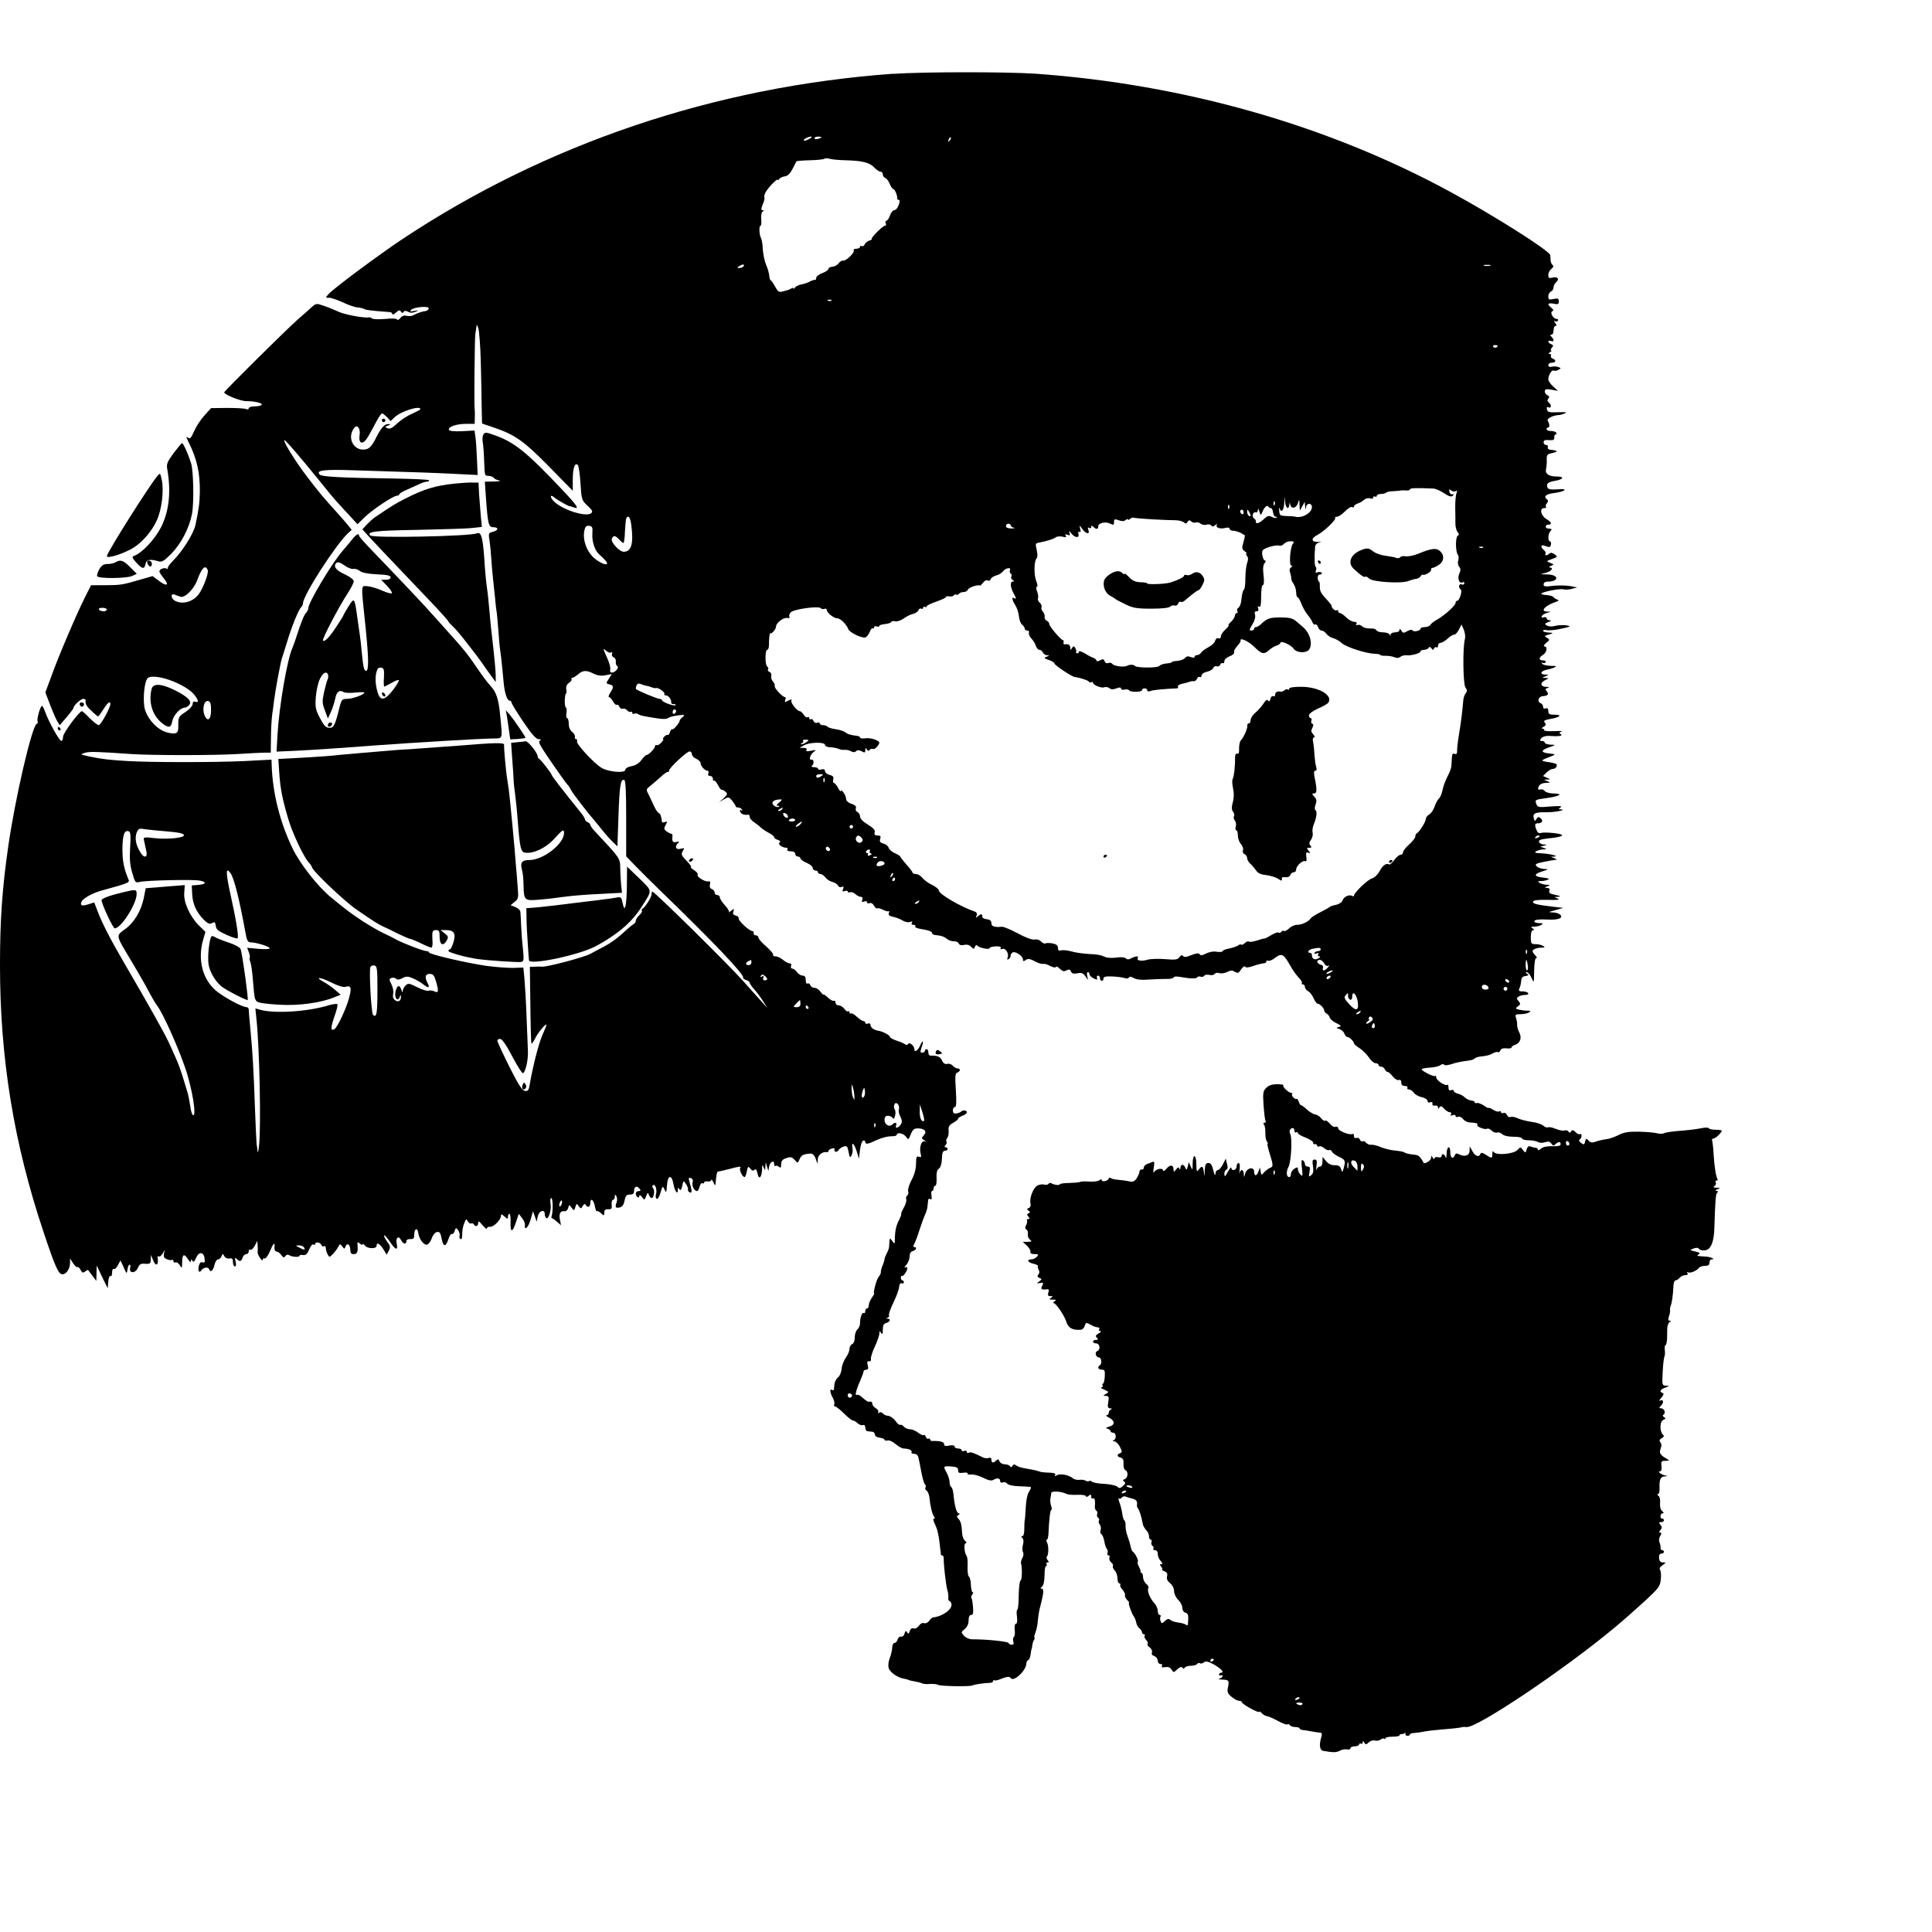 <?xml version="1.0" standalone="no"?>
<!DOCTYPE svg PUBLIC "-//W3C//DTD SVG 20010904//EN"
 "http://www.w3.org/TR/2001/REC-SVG-20010904/DTD/svg10.dtd">
<svg version="1.0" xmlns="http://www.w3.org/2000/svg"
 width="1103pt" height="1103pt" viewBox="0 0 1103 1103"
 preserveAspectRatio="xMidYMid meet">
<g transform="translate(0,1103) scale(0.1,-0.1)"
fill="#000000" stroke="none">
<path d="M5100 10609 c-1018 -73 -1987 -400 -2813 -951 -134 -90 -383 -275
-411 -307 -19 -21 -19 -21 3 -21 12 0 47 -12 78 -26 30 -15 67 -27 82 -29 15
-1 33 -5 40 -9 10 -6 39 -10 149 -18 6 -1 12 -6 12 -11 0 -6 9 -2 21 9 16 14
22 15 28 5 6 -9 11 -10 15 -2 5 8 13 8 26 1 12 -7 26 -7 42 0 21 9 20 10 -7 5
-23 -5 -27 -4 -18 6 17 17 106 24 101 7 -3 -7 -11 -13 -19 -14 -16 -1 -46 -11
-70 -24 -9 -5 -26 -6 -38 -3 -14 4 -26 -1 -35 -12 -7 -10 -16 -14 -19 -9 -3 6
-32 7 -69 3 -35 -3 -68 -2 -74 3 -7 5 -16 8 -20 6 -23 -5 -139 16 -173 33 -21
10 -58 25 -82 33 -42 15 -45 14 -69 -7 -14 -13 -50 -45 -80 -71 -71 -63 -420
-409 -420 -416 0 -13 93 -50 124 -50 49 0 96 -11 90 -21 -3 -5 -21 -9 -40 -9
-19 0 -34 -5 -34 -11 0 -7 -7 -8 -17 -4 -10 4 -58 6 -108 6 l-90 -1 -38 -42
c-21 -23 -47 -63 -59 -90 -18 -41 -23 -46 -36 -36 -11 9 -9 2 5 -27 47 -93 65
-175 64 -281 -1 -63 -6 -101 -25 -191 -10 -48 -75 -152 -128 -204 -20 -21 -34
-40 -30 -45 4 -4 2 -4 -5 -1 -14 9 -43 -2 -43 -15 0 -6 12 -24 26 -41 33 -40
15 -47 -30 -12 l-35 26 -73 -21 c-98 -29 -111 -31 -201 -31 l-77 0 -34 -67
c-49 -98 -151 -336 -191 -448 l-36 -97 27 -71 c15 -39 33 -81 41 -94 l14 -22
39 45 c22 26 40 50 40 54 0 13 41 51 55 51 8 0 14 -3 14 -7 -3 -21 4 -35 34
-62 17 -17 34 -31 37 -31 3 0 16 18 30 40 24 38 40 51 40 30 0 -21 -55 -120
-66 -120 -7 0 -30 18 -52 40 -21 22 -41 40 -44 40 -15 0 -108 -125 -108 -146
0 -13 -4 -24 -10 -24 -11 0 -72 109 -91 163 -7 20 -16 37 -19 37 -10 0 -32
-79 -25 -89 3 -5 1 -11 -5 -13 -27 -9 -125 -431 -164 -708 -34 -238 -46 -416
-46 -671 0 -532 79 -1017 249 -1524 66 -198 85 -240 107 -240 22 -1 43 30 44
65 l0 25 18 -28 c10 -15 21 -24 24 -21 4 3 12 -4 18 -16 9 -17 14 -19 26 -9 8
6 16 10 17 8 2 -2 13 -17 25 -33 l22 -29 1 44 1 44 31 -65 32 -65 3 38 c2 20
7 35 13 32 5 -4 9 6 9 20 0 14 4 24 10 20 5 -3 16 7 23 22 l15 27 18 -39 c17
-39 18 -40 22 -12 2 15 7 27 12 27 4 0 6 -9 3 -19 -8 -32 30 -32 44 0 9 22 17
26 42 24 27 -2 31 1 32 24 l1 26 11 -27 c16 -42 34 -34 27 12 -1 8 2 11 6 7 4
-4 14 3 22 15 l13 23 -5 -23 c-3 -17 1 -25 17 -31 12 -5 25 -7 29 -4 5 2 8 -1
8 -7 0 -7 6 -10 13 -7 6 2 17 -5 24 -17 11 -19 12 -18 13 15 0 48 10 55 32 22
10 -17 18 -22 18 -13 0 12 2 12 9 2 6 -10 11 -5 20 16 16 38 45 36 49 -3 3
-21 0 -26 -11 -22 -10 4 -17 -3 -22 -20 -6 -27 2 -44 13 -27 13 19 40 23 46 8
8 -22 23 -9 31 26 4 17 13 30 20 30 7 0 16 8 20 18 6 16 7 16 16 0 5 -10 18
-15 29 -13 16 3 20 -2 20 -21 0 -13 5 -24 11 -24 7 0 9 10 4 27 -5 23 -4 26 6
16 18 -18 27 -16 34 7 3 11 13 20 21 20 8 0 14 7 14 16 0 8 4 13 10 9 5 -3 16
7 24 22 l15 28 2 -25 c1 -14 1 -31 0 -38 -1 -7 5 -22 14 -34 8 -13 15 -17 15
-10 0 7 5 10 10 7 6 -3 19 14 30 39 21 50 31 59 27 24 -1 -13 4 -23 11 -23 8
0 20 -9 28 -20 12 -16 16 -17 23 -6 6 8 14 10 22 5 18 -11 59 -13 59 -3 0 4 9
6 20 4 15 -3 24 5 35 31 8 20 19 33 25 29 5 -3 10 -2 10 3 0 14 29 10 34 -5 3
-8 10 -11 16 -8 5 3 10 -1 10 -10 0 -9 5 -25 10 -35 10 -19 11 -19 29 -1 11
11 25 29 31 41 11 20 12 20 24 4 12 -16 13 -16 19 0 9 24 27 10 27 -20 0 -17
5 -24 20 -24 20 0 25 14 21 54 -1 16 1 17 14 6 8 -7 15 -9 15 -4 0 5 6 2 13
-7 15 -19 67 -20 67 -2 0 23 17 14 38 -18 l20 -32 12 23 c10 19 9 27 -10 52
-12 16 -19 32 -17 35 3 3 18 -14 33 -36 31 -48 48 -53 39 -12 -7 35 10 50 25
21 12 -23 30 -27 30 -6 0 8 10 13 23 12 18 -1 22 4 22 26 0 35 19 41 23 9 5
-35 30 -69 49 -67 9 2 22 18 28 36 6 19 19 34 29 36 18 2 20 -1 30 -49 9 -37
22 -34 36 8 6 19 15 33 20 30 5 -3 12 5 16 17 6 20 7 21 20 4 7 -10 10 -24 8
-31 -3 -7 -1 -16 5 -19 6 -4 10 6 10 26 -1 18 4 47 11 63 10 27 13 28 21 12 6
-9 14 -15 19 -12 5 3 11 1 15 -5 10 -16 25 -12 25 8 1 13 6 10 25 -13 14 -16
25 -25 25 -18 0 6 8 10 17 9 20 -3 63 40 63 62 0 12 3 12 20 -3 18 -16 20 -16
20 -2 0 10 4 17 9 17 4 0 7 -20 6 -45 -2 -63 10 -65 30 -5 l17 50 18 -23 c10
-13 18 -30 17 -39 -4 -38 19 -17 32 28 l14 49 11 -30 10 -30 6 29 c6 33 40 46
40 16 0 -10 4 -21 9 -24 14 -9 31 51 24 84 -3 18 -1 30 5 30 9 0 10 -80 1
-105 -2 -5 -1 -10 2 -10 4 0 17 -9 29 -20 l23 -20 -6 30 c-7 36 2 53 25 50 9
-2 18 6 22 18 5 21 6 21 19 2 14 -18 15 -18 22 4 6 21 8 21 19 5 12 -16 14
-16 23 1 7 12 13 14 17 6 11 -18 26 -13 26 9 0 34 19 22 26 -15 3 -20 9 -33
12 -30 3 3 14 -2 24 -12 17 -15 18 -15 18 4 0 15 6 20 23 19 18 -1 22 4 19 27
-1 15 2 27 8 27 5 0 10 8 10 18 0 14 2 14 9 3 5 -8 6 -24 1 -37 -10 -27 -5
-33 20 -27 13 3 22 17 26 39 5 27 11 34 30 34 17 0 24 6 24 19 0 27 15 34 30
16 10 -12 9 -15 -4 -15 -9 0 -16 -6 -16 -14 0 -19 20 -32 20 -14 1 8 6 6 15
-6 14 -19 15 -18 24 5 8 21 10 22 16 7 4 -10 11 -18 15 -18 13 0 20 43 9 56
-6 8 -7 14 0 18 13 8 24 -29 16 -53 -3 -11 -1 -22 4 -25 6 -4 16 12 22 35 12
39 13 40 23 18 9 -21 11 -19 14 23 4 61 27 65 37 8 7 -41 25 -65 25 -33 0 14
2 15 9 4 6 -10 11 -5 16 18 7 32 7 32 21 12 8 -11 13 -25 12 -32 -2 -6 3 -14
11 -17 14 -5 12 11 -5 70 -4 13 -1 16 11 12 10 -4 13 -13 9 -26 -5 -18 10 -48
26 -48 4 0 11 11 14 25 4 14 11 23 16 20 6 -3 10 -2 10 4 0 5 9 8 20 6 11 -2
20 2 21 8 0 7 5 1 12 -13 11 -24 11 -23 15 18 2 23 6 42 10 43 8 1 23 4 62 14
64 17 73 18 66 7 -7 -11 13 -52 25 -52 4 0 10 15 13 33 6 29 8 30 20 15 9 -12
16 -14 23 -7 8 8 13 2 18 -21 8 -39 24 -23 26 25 0 26 2 27 9 10 8 -18 9 -18
10 5 l2 25 7 -25 8 -25 4 24 c5 28 29 41 29 15 0 -9 3 -14 7 -11 3 4 12 2 20
-4 10 -9 13 -6 13 14 0 19 7 28 29 35 25 9 32 7 48 -10 18 -20 18 -20 28 4 10
23 21 29 60 32 14 1 24 -8 32 -29 l11 -30 1 27 c1 25 30 46 54 40 4 -1 7 2 7
7 0 5 9 11 20 14 11 3 18 1 15 -3 -3 -5 -1 -11 4 -15 5 -3 13 1 18 8 4 8 18
17 29 21 19 6 23 2 29 -31 6 -32 8 -35 17 -19 5 10 8 29 5 42 -7 40 9 27 24
-18 l13 -43 6 49 c3 27 11 51 18 54 6 2 12 -1 12 -7 0 -16 15 -14 67 11 26 12
61 21 80 21 18 -1 33 3 33 8 0 17 39 9 53 -11 13 -19 14 -18 27 14 10 26 19
34 39 34 40 0 55 -17 36 -39 -15 -16 -15 -18 2 -29 14 -9 14 -10 2 -6 -19 5
-32 -36 -22 -73 4 -17 2 -20 -11 -15 -13 5 -16 -2 -16 -39 0 -30 -9 -63 -25
-93 -14 -26 -23 -55 -20 -65 3 -9 1 -20 -5 -24 -6 -4 -9 -13 -6 -21 3 -8 -3
-30 -14 -49 -11 -19 -17 -35 -15 -35 3 0 -2 -15 -11 -33 -18 -34 -24 -62 -25
-112 0 -28 -1 -29 -14 -11 -17 22 -15 25 -19 -34 -1 -8 -7 -25 -14 -37 -6 -12
-12 -26 -12 -32 0 -5 -5 -22 -12 -38 -6 -15 -10 -32 -9 -37 1 -5 -5 -16 -12
-25 -13 -14 -34 -96 -26 -96 2 0 -4 -11 -14 -25 -9 -13 -17 -32 -17 -42 0 -10
-4 -18 -10 -18 -5 0 -10 -7 -10 -16 0 -8 -4 -13 -9 -10 -9 6 -21 -26 -21 -60
0 -12 -7 -27 -15 -34 -8 -7 -15 -27 -15 -45 0 -20 -6 -35 -15 -39 -8 -3 -15
-15 -15 -27 0 -11 -9 -34 -21 -50 -12 -17 -23 -46 -24 -65 -2 -20 -11 -41 -21
-48 -9 -7 -18 -24 -20 -37 -1 -13 -3 -28 -3 -32 -1 -5 -5 -5 -11 -2 -14 9 -12
-15 4 -44 8 -14 12 -31 9 -38 -3 -7 -1 -13 5 -13 6 0 29 -18 51 -40 22 -22 45
-40 51 -40 6 0 18 -7 27 -16 9 -8 22 -13 29 -10 9 3 14 -2 14 -14 0 -11 6 -21
13 -21 6 -1 19 -2 27 -3 8 0 15 -8 15 -16 0 -9 11 -16 28 -18 15 -2 27 -7 27
-12 0 -4 8 -6 18 -4 9 3 30 -7 46 -21 16 -14 37 -25 47 -25 27 0 50 -11 43
-21 -3 -5 4 -9 15 -9 13 0 22 -8 25 -23 3 -12 10 -50 17 -85 6 -34 16 -65 21
-68 4 -3 5 -10 2 -16 -4 -6 -1 -14 6 -18 7 -5 14 -21 16 -37 5 -50 16 -98 26
-110 7 -9 7 -13 0 -13 -6 0 -4 -12 5 -30 15 -31 22 -61 28 -115 1 -16 4 -34 5
-40 1 -5 2 -13 1 -18 0 -4 3 -7 8 -7 6 0 9 -8 9 -18 -1 -33 12 -147 20 -177 5
-16 8 -38 6 -48 -1 -9 2 -17 6 -17 5 0 10 -8 12 -17 7 -30 -51 -72 -105 -77
-5 -1 -15 -9 -22 -20 -8 -10 -21 -16 -29 -13 -9 4 -21 -2 -30 -15 -9 -12 -21
-18 -30 -15 -10 4 -17 -2 -22 -15 -5 -16 -8 -18 -15 -7 -7 11 -10 9 -15 -8 -3
-12 -12 -19 -19 -17 -7 3 -16 -4 -20 -15 -3 -12 -12 -21 -18 -21 -7 0 -13 -12
-13 -27 -1 -16 -7 -42 -14 -59 -7 -17 -10 -41 -7 -55 7 -26 49 -56 88 -63 13
-3 24 -5 24 -6 0 -2 21 -7 50 -12 11 -2 25 -6 30 -9 6 -3 26 -5 45 -3 19 1 40
-1 45 -5 13 -8 176 -11 195 -4 17 7 65 14 98 15 12 0 22 4 22 10 0 5 3 7 8 5
4 -3 18 0 32 6 37 15 54 17 60 7 16 -26 90 43 90 84 0 8 5 16 10 18 6 2 12 17
14 33 2 17 5 31 6 33 1 1 3 10 4 20 1 9 5 23 9 29 5 7 6 13 3 13 -3 0 -1 12 5
28 6 15 13 45 14 67 2 22 6 50 9 63 25 95 28 122 13 122 -7 0 -8 3 -2 8 13 9
18 29 19 80 0 23 4 42 9 42 4 0 5 5 2 10 -3 6 -1 10 6 10 8 0 9 3 0 13 -6 8
-8 17 -4 20 10 11 11 60 1 80 -5 9 -5 17 -1 17 4 0 8 15 9 33 3 79 10 137 16
137 4 0 4 10 -1 23 -4 12 -6 31 -4 42 2 11 5 25 5 32 1 12 58 9 87 -6 9 -4 37
-7 64 -5 26 1 47 -3 47 -8 0 -6 7 -5 15 2 12 10 15 9 15 -4 0 -10 5 -14 10
-11 10 6 14 -13 11 -47 -1 -9 3 -19 8 -22 6 -4 8 -13 5 -20 -3 -8 0 -17 5 -21
6 -3 9 -11 5 -16 -3 -5 -1 -16 5 -23 6 -7 8 -21 5 -31 -4 -9 -2 -20 4 -24 6
-3 14 -22 17 -41 3 -19 10 -39 15 -44 5 -5 6 -15 3 -22 -3 -8 0 -14 6 -14 6 0
8 -6 5 -13 -3 -8 2 -20 10 -27 9 -7 13 -16 10 -21 -3 -5 2 -16 10 -25 9 -8 16
-29 16 -45 0 -16 5 -29 11 -29 5 0 8 -4 5 -8 -3 -5 3 -18 13 -28 9 -11 16 -24
14 -31 -2 -6 3 -18 12 -27 9 -9 14 -16 11 -16 -7 0 15 -62 27 -78 6 -8 12 -24
14 -35 2 -12 10 -27 18 -33 8 -6 15 -16 15 -23 0 -6 5 -11 11 -11 5 0 8 -4 4
-9 -3 -5 1 -16 9 -24 8 -8 12 -18 8 -22 -4 -3 1 -13 12 -20 10 -8 16 -21 13
-29 -4 -9 1 -17 14 -21 10 -4 19 -15 19 -26 0 -11 7 -19 16 -19 9 0 12 -5 8
-11 -5 -8 1 -10 18 -7 17 3 29 -1 37 -14 11 -18 12 -18 33 2 15 13 24 16 29 9
5 -8 8 -8 13 0 4 6 20 11 36 11 16 0 32 5 35 10 4 6 11 8 16 4 5 -3 16 -1 23
6 11 8 24 5 57 -13 42 -24 62 -47 40 -47 -6 0 -11 -5 -11 -11 0 -5 5 -7 10 -4
6 3 10 2 10 -4 0 -5 -8 -12 -17 -14 -10 -3 -4 -5 13 -6 40 -1 43 -5 35 -44 -6
-27 -2 -35 20 -54 15 -13 34 -23 43 -23 9 0 16 -4 16 -8 0 -11 100 -66 100
-55 0 4 6 1 13 -7 7 -8 21 -17 32 -18 11 -2 39 -15 63 -28 24 -13 47 -22 52
-19 5 3 11 1 15 -5 3 -5 17 -10 31 -10 13 0 24 -4 24 -8 0 -4 8 -8 18 -9 9 -1
33 -4 52 -8 19 -4 41 -7 48 -7 9 -1 11 -8 7 -22 -15 -45 -11 -79 10 -82 56
-10 74 -10 95 1 13 7 31 10 42 7 10 -2 18 1 18 7 0 6 11 11 25 11 14 0 25 5
25 11 0 5 5 7 10 4 6 -3 10 0 10 7 0 10 2 10 9 -1 8 -12 12 -12 25 1 9 9 24
14 36 11 11 -3 26 0 33 6 8 6 17 8 20 4 4 -3 7 -2 7 3 0 5 18 9 40 9 22 0 40
3 40 7 0 5 6 8 14 8 8 0 16 3 19 8 2 4 2 1 1 -5 -2 -7 3 -13 11 -13 8 0 15 3
15 8 0 4 10 8 23 8 12 1 38 4 57 8 19 4 64 9 100 12 63 5 110 10 120 14 3 1
13 1 23 0 60 -6 556 327 842 565 44 36 121 104 171 150 84 77 92 88 96 127 3
24 1 48 -4 55 -6 7 -1 17 14 27 21 15 21 16 2 16 -14 0 -20 7 -22 25 -1 16 3
25 13 25 8 0 15 5 15 10 0 6 -5 10 -10 10 -6 0 -10 6 -9 12 1 7 -2 21 -6 32
-5 11 -3 26 4 37 8 14 8 19 0 19 -8 0 -8 5 1 15 10 12 10 18 0 30 -10 12 -10
15 4 15 9 0 16 5 16 10 0 6 -4 10 -10 10 -15 0 -12 30 3 30 8 1 7 4 -3 13 -9
7 -14 25 -12 46 2 20 -2 37 -10 42 -7 5 -8 9 -2 9 6 0 10 15 9 33 -2 49 5 67
29 68 20 1 20 2 1 6 -24 6 -44 23 -27 23 7 0 10 12 8 30 -3 27 0 30 23 30 24
1 25 1 6 12 -37 22 -43 32 -34 57 6 15 6 28 -1 36 -8 10 -6 16 7 24 14 8 16
12 6 22 -19 20 -16 76 4 83 14 6 15 9 4 15 -9 6 -10 11 -3 15 15 9 3 36 -15
36 -12 0 -12 2 1 16 18 17 12 39 -7 27 -7 -3 -3 4 8 17 14 16 16 24 8 27 -21
7 -15 21 15 31 25 10 25 10 4 11 -23 1 -23 3 -19 80 2 43 7 82 10 87 3 5 4 21
2 36 -2 16 0 28 4 28 4 0 8 17 9 38 0 20 1 48 1 61 1 14 7 28 13 33 10 6 10 8
1 8 -9 0 -10 7 -5 23 5 12 8 29 7 37 -1 8 1 19 3 24 7 13 14 63 16 109 0 20 6
37 12 37 6 0 17 7 24 15 7 8 21 15 32 15 12 0 17 4 12 12 -4 7 -3 8 4 4 12 -7
52 10 63 27 4 5 18 10 33 10 19 0 26 5 26 18 0 11 5 19 12 19 26 0 -5 15 -35
16 -50 3 -53 4 -38 13 10 6 4 11 -20 16 -33 8 -33 8 -10 17 16 6 27 5 31 -2 4
-7 20 -10 35 -8 33 4 51 47 53 129 5 163 8 195 17 201 6 5 4 8 -5 9 -10 0 -8
3 5 9 18 8 18 9 -5 9 -18 1 -21 4 -11 10 7 5 10 14 7 20 -4 6 -2 11 4 11 6 0
9 4 6 8 -9 15 -17 65 -22 137 -2 39 -6 76 -9 83 -2 6 1 12 8 12 12 0 47 34 47
45 0 3 -15 5 -34 5 -19 0 -37 4 -40 9 -3 5 -24 4 -48 -1 -24 -5 -76 -11 -117
-14 -41 -3 -81 -9 -89 -13 -9 -5 -27 -5 -41 -1 -14 4 -60 8 -103 9 -59 1 -85
-3 -115 -18 -21 -11 -54 -23 -73 -25 -19 -2 -46 -9 -60 -14 -19 -7 -29 -6 -40
6 -13 14 -15 14 -20 -5 -4 -19 -7 -20 -23 -8 -12 8 -14 15 -8 20 6 3 11 13 11
21 0 8 -4 13 -9 9 -5 -3 -17 2 -26 12 -13 13 -19 13 -25 4 -6 -10 -9 -10 -15
-1 -4 6 -14 9 -22 6 -8 -3 -30 1 -50 9 -19 8 -39 12 -45 9 -5 -3 -17 1 -26 9
-10 9 -40 19 -67 22 -28 4 -63 13 -78 20 -15 8 -35 11 -42 8 -8 -3 -18 2 -21
12 -4 9 -13 14 -20 11 -8 -3 -14 -1 -14 5 0 6 -5 7 -10 4 -6 -4 -22 1 -35 9
-14 9 -25 14 -25 11 0 -4 -12 2 -27 13 -16 10 -34 17 -40 15 -7 -3 -13 -1 -13
4 0 5 -9 9 -20 10 -11 1 -27 9 -36 17 -8 9 -26 19 -40 22 -13 3 -24 11 -24 16
0 6 -7 8 -15 4 -10 -4 -15 1 -15 16 0 12 -3 18 -6 15 -10 -10 -64 25 -64 42 0
8 -3 12 -6 8 -7 -6 -74 27 -77 38 -1 4 19 8 46 10 26 1 54 8 61 14 9 7 17 8
20 3 3 -6 21 -4 44 3 21 8 58 15 81 18 24 2 46 8 49 13 4 5 18 10 32 12 41 4
54 8 76 20 12 6 24 9 27 5 4 -3 9 1 13 10 4 10 15 14 35 12 16 -2 29 0 29 5 0
5 8 11 18 14 31 10 42 40 27 70 -8 14 -13 34 -13 43 1 10 -2 28 -6 41 -7 20
-4 22 26 22 18 0 40 5 48 10 12 8 10 10 -10 10 -14 0 -35 3 -48 6 -21 6 -21 7
-5 19 15 11 15 15 3 30 -12 14 -12 18 1 26 8 5 24 9 37 9 13 0 20 4 17 10 -3
6 -18 10 -32 10 -20 0 -24 3 -18 18 5 9 9 28 10 42 1 18 8 26 25 28 18 3 20 6
9 13 -10 6 -10 9 -2 9 7 0 19 -15 27 -32 14 -33 14 -32 15 40 1 44 5 72 12 72
6 0 3 7 -5 16 -9 8 -16 19 -16 24 0 10 25 20 53 20 18 0 19 2 7 10 -8 5 -27
10 -42 10 -26 0 -28 3 -28 40 0 25 5 40 13 40 8 0 7 4 -3 10 -12 8 -10 10 10
10 14 0 32 5 40 10 12 8 9 10 -12 10 -16 0 -28 5 -28 10 0 10 28 13 87 10 18
-1 42 1 53 5 30 10 7 35 -34 36 -28 1 -27 2 14 13 l45 13 -60 7 c-93 11 -116
17 -112 29 2 8 31 11 83 10 54 -2 73 0 59 6 l-20 10 20 1 c22 2 15 5 -27 14
-19 4 -26 11 -22 21 4 10 0 15 -12 16 -18 0 -17 1 1 9 18 8 18 9 -5 9 -14 1
-32 6 -40 11 -12 8 -11 10 7 10 12 0 30 3 40 8 13 5 6 8 -27 12 -54 6 -55 20
-3 36 35 11 36 12 10 13 -16 1 -35 7 -43 15 -12 12 -7 16 37 25 27 6 58 11 67
12 14 0 13 2 -3 9 l-20 9 20 1 c30 3 -31 17 -80 19 -30 1 -36 4 -25 11 8 5 26
10 40 11 23 0 23 1 5 8 l-20 8 20 5 c19 5 19 6 -1 7 -12 0 -24 7 -27 15 -4 10
10 15 55 20 89 9 102 22 31 30 -33 4 -67 4 -75 1 -9 -4 -19 1 -23 12 -15 33
-13 43 5 43 25 0 33 15 16 29 -11 10 -16 8 -24 -5 -8 -14 -10 -14 -15 5 -7 28
8 35 71 34 47 -1 124 14 82 17 -13 0 -13 1 0 11 11 8 -5 9 -58 5 -69 -6 -73
-5 -81 16 -8 22 -5 23 52 31 78 10 108 26 51 27 -24 0 -47 6 -54 14 -6 8 -18
12 -26 9 -9 -3 -14 0 -12 8 4 20 19 29 48 30 23 0 23 1 5 9 l-20 9 20 1 c18 1
18 2 -3 10 l-22 10 20 20 c11 11 26 20 34 20 17 0 31 18 22 28 -4 3 -25 9 -49
12 -45 7 -45 8 28 36 17 7 14 9 -15 12 -53 5 -56 18 -8 35 43 15 43 15 11 16
-18 1 -33 6 -33 11 0 6 -7 10 -16 10 -14 0 -14 3 -4 16 8 9 26 14 44 13 56 -4
82 0 67 10 -11 7 -10 10 5 15 10 3 -9 4 -43 2 -34 -1 -60 1 -57 6 3 4 -1 8 -8
8 -8 0 -6 5 5 11 14 8 15 14 7 24 -9 10 -3 14 27 20 58 9 76 25 31 25 -32 0
-38 3 -38 21 0 15 -5 19 -15 15 -9 -3 -15 0 -15 10 0 8 -6 17 -14 20 -22 8
-12 39 13 40 29 2 36 11 22 28 -10 11 -8 15 6 19 12 3 8 5 -9 6 -34 1 -37 24
-5 39 21 10 21 11 2 12 l-20 1 20 9 c19 8 19 9 -2 9 -32 1 -29 19 5 27 15 3
36 9 47 14 16 7 11 9 -22 9 -23 1 -45 6 -49 13 -4 6 -3 8 4 4 6 -3 13 -2 17 4
3 5 -3 10 -14 10 -27 0 -27 16 -1 32 22 14 27 48 8 48 -7 1 -3 9 10 20 21 17
21 19 5 29 -15 8 -16 10 -3 15 8 2 22 7 30 9 8 3 0 6 -17 6 -18 1 -33 5 -33
10 0 5 9 7 20 4 12 -3 49 0 83 8 55 12 59 14 32 19 -16 3 -45 2 -63 -2 -19 -6
-39 -5 -50 1 -15 9 -14 11 8 20 18 7 20 10 8 10 -10 1 -18 6 -18 12 0 6 -7 8
-16 5 -10 -4 -14 -1 -12 6 3 7 15 15 29 19 l24 7 -23 1 c-41 2 -10 35 53 56
16 6 17 8 5 13 -8 3 -18 9 -21 14 -3 5 -20 10 -37 11 -18 1 -32 5 -32 8 0 10
108 31 127 25 10 -3 32 -2 48 3 l30 8 -43 8 c-24 4 -67 4 -96 1 -44 -6 -53 -4
-53 8 0 10 9 16 23 16 66 0 66 39 0 41 l-41 1 33 9 c31 9 44 28 20 30 -7 0 -4
4 7 9 19 8 19 8 -4 17 -24 10 -24 10 10 22 33 12 33 13 15 27 -13 9 -23 11
-30 4 -12 -12 -29 -13 -22 -1 3 5 -1 14 -9 21 -21 17 -19 34 3 25 30 -11 34
-10 37 8 2 9 -1 17 -6 17 -13 0 -11 44 3 58 7 7 8 13 3 13 -6 1 -14 2 -20 3
-14 2 -12 21 2 21 26 0 23 14 -6 31 -34 20 -44 64 -14 64 9 0 13 3 10 7 -4 3
-2 13 5 20 7 9 8 17 2 21 -23 17 -10 31 34 37 71 9 90 28 25 22 -39 -3 -53 0
-58 10 -8 23 3 32 46 39 46 8 52 24 8 24 -46 0 -69 16 -62 43 3 12 5 36 4 53
-1 28 3 32 31 38 35 7 34 15 -4 18 -16 1 -24 7 -21 15 3 7 -1 13 -9 13 -8 0
-15 7 -15 15 0 12 9 15 31 13 24 -2 31 1 30 15 -1 9 2 17 8 17 5 0 6 5 3 10
-3 6 -17 10 -31 10 -13 0 -24 5 -24 10 0 6 4 10 9 10 10 0 9 19 -2 38 -8 12
27 31 61 33 9 0 26 5 37 10 14 6 3 8 -40 6 -51 -2 -60 1 -63 17 -2 11 0 16 6
12 17 -10 23 11 7 24 -11 9 -12 16 -5 25 8 9 6 14 -5 19 -8 3 -15 13 -15 22 0
13 7 15 38 10 l37 -7 -27 25 c-16 14 -28 32 -28 41 0 24 20 56 30 50 6 -3 18
-2 27 4 17 9 17 10 0 16 -9 4 -26 5 -37 2 -13 -3 -20 0 -20 9 0 8 9 14 20 14
24 0 27 15 4 24 -8 3 -12 10 -9 16 3 5 0 10 -7 10 -9 0 -9 3 2 10 8 5 11 10 6
10 -5 0 -3 7 4 15 10 12 9 16 -4 21 -9 3 -16 10 -16 15 0 4 7 6 15 3 18 -7 20
7 3 24 -9 9 -9 12 0 12 7 0 12 11 12 25 0 14 5 25 11 25 8 0 7 6 -2 17 -8 10
-9 14 -2 10 6 -4 14 -3 18 3 3 5 0 10 -7 10 -20 0 -41 37 -25 44 8 3 7 9 -5
19 -27 21 -22 30 12 24 25 -6 30 -3 30 13 0 16 -5 19 -30 14 -26 -6 -30 -4
-30 15 0 12 7 24 15 27 8 4 15 14 15 24 0 10 7 23 15 30 21 17 8 33 -21 26
-20 -5 -24 -3 -24 15 0 12 8 28 18 35 11 9 13 16 7 21 -6 5 -11 16 -12 26 0 9
-1 23 -2 31 -2 24 -321 226 -568 360 -702 382 -1524 616 -2373 676 -167 11
-641 11 -810 -1z m-480 -372 c-14 -8 -27 -12 -30 -10 -7 6 23 23 40 23 8 0 4
-6 -10 -13z m70 9 c0 -2 -9 -6 -20 -9 -11 -3 -20 -1 -20 4 0 5 9 9 20 9 11 0
20 -2 20 -4z m731 -19 c-10 -9 -11 -8 -5 6 3 10 9 15 12 12 3 -3 0 -11 -7 -18z
m-596 -112 c97 -2 140 -13 166 -41 12 -13 28 -24 36 -24 7 0 13 -7 13 -15 0
-9 6 -18 14 -21 8 -3 20 -19 26 -35 7 -16 16 -29 21 -29 8 0 24 -40 21 -52 -1
-5 2 -8 7 -8 5 0 8 -6 7 -12 -6 -28 -19 -48 -31 -48 -7 0 -18 -13 -24 -30 -5
-16 -15 -30 -20 -30 -6 0 -8 -7 -4 -15 3 -9 2 -15 -3 -13 -10 3 -83 -69 -77
-76 3 -2 -4 -7 -15 -10 -11 -4 -23 -14 -26 -22 -3 -8 -10 -12 -16 -9 -5 3 -10
1 -10 -4 0 -6 -9 -11 -21 -11 -11 0 -18 -4 -15 -9 8 -12 -44 -62 -60 -59 -7 2
-19 -5 -26 -15 -7 -10 -23 -19 -36 -20 -12 0 -22 -6 -22 -12 0 -6 -16 -17 -35
-24 -19 -7 -35 -19 -35 -27 0 -8 -3 -13 -7 -12 -5 1 -17 -3 -29 -9 -11 -7 -34
-14 -49 -17 -16 -3 -32 -11 -37 -18 -4 -7 -8 -9 -8 -5 0 5 -6 5 -12 0 -7 -4
-17 -8 -23 -10 -5 -1 -19 -5 -31 -8 -16 -5 -24 1 -39 29 -11 20 -22 36 -25 36
-3 0 -7 11 -8 25 -1 14 -9 42 -18 63 -9 20 -17 60 -19 88 -1 29 -6 57 -10 64
-10 16 -13 70 -4 70 5 0 7 17 5 38 -2 20 1 40 8 44 8 6 8 8 -1 8 -9 0 -8 9 2
34 8 18 12 36 9 39 -3 3 0 16 7 29 14 27 69 83 69 71 0 -4 4 -2 8 4 4 7 19 14
32 16 17 2 31 16 45 43 11 21 21 41 22 43 1 2 36 5 78 6 42 1 79 5 82 9 4 3
16 3 27 0 11 -4 52 -8 91 -9z m-580 -605 c-3 -5 -14 -10 -23 -10 -15 0 -15 2
-2 10 20 13 33 13 25 0z m4263 3 c-10 -2 -26 -2 -35 0 -10 3 -2 5 17 5 19 0
27 -2 18 -5z m-3761 -199 c-3 -3 -12 -4 -19 -1 -8 3 -5 6 6 6 11 1 17 -2 13
-5z m-2002 -354 c2 -91 5 -206 5 -256 l2 -92 62 -21 c125 -42 174 -76 319
-223 l137 -140 0 64 c0 66 12 100 29 83 5 -6 12 -53 15 -105 6 -92 7 -96 40
-127 28 -26 32 -34 21 -43 -30 -25 -174 23 -217 72 -22 26 -15 37 9 16 17 -14
80 -49 85 -48 2 1 11 -2 21 -6 38 -14 25 7 -65 102 -203 215 -272 270 -386
310 -46 17 -54 17 -62 4 -5 -8 -7 -28 -4 -45 3 -16 7 -64 8 -105 4 -93 2 -85
28 -87 11 -1 24 -6 27 -11 3 -6 17 -12 31 -15 14 -2 1 -5 -28 -6 l-54 -1 6
-87 c11 -155 15 -173 42 -173 32 0 31 -18 -2 -26 -25 -6 -26 -9 -19 -53 4 -25
8 -72 10 -103 2 -32 6 -79 9 -105 3 -27 8 -77 12 -113 3 -36 7 -72 9 -81 2 -8
6 -56 10 -105 3 -49 8 -102 11 -119 5 -33 11 -91 19 -176 5 -64 20 -109 35
-109 5 0 10 -5 10 -10 0 -6 30 -55 67 -110 48 -71 73 -100 88 -100 13 0 16 -3
8 -8 -12 -7 -4 -22 57 -112 38 -56 95 -136 100 -140 4 -3 13 -16 20 -30 11
-21 98 -134 135 -176 6 -7 26 -31 45 -55 19 -24 46 -54 60 -67 l25 -24 6 173
c6 175 12 213 33 206 8 -3 11 -68 11 -220 l0 -216 50 -52 c28 -29 95 -95 149
-148 295 -285 475 -474 469 -493 -2 -4 6 -10 17 -13 11 -4 20 -10 20 -15 0 -5
11 -22 25 -37 14 -15 37 -46 51 -68 l25 -40 -36 40 c-20 22 -66 74 -103 115
-88 98 -505 510 -518 510 -2 0 -4 -7 -4 -16 0 -16 -38 -76 -52 -82 -5 -2 -6
-7 -3 -12 2 -4 -4 -15 -15 -25 -11 -10 -20 -24 -20 -31 0 -7 -6 -17 -14 -21
-8 -4 -36 -28 -62 -52 -26 -25 -72 -58 -103 -74 -31 -16 -67 -35 -81 -43 -38
-20 -252 -77 -278 -73 -4 1 -20 1 -37 0 l-30 -1 3 -217 c1 -119 4 -218 6 -221
3 -2 13 13 24 35 18 34 62 85 62 71 0 -3 -11 -30 -24 -59 -21 -48 -54 -177
-72 -282 -5 -31 -10 -38 -27 -35 -16 2 -38 36 -89 138 -37 74 -68 141 -68 148
0 8 8 12 18 10 10 -2 37 -41 67 -100 28 -53 55 -96 60 -95 14 1 32 77 29 128
-1 24 -5 114 -8 199 -3 85 -9 182 -12 215 l-6 61 -61 -2 c-34 0 -102 5 -152
12 -116 17 -325 66 -325 76 0 4 -7 8 -15 8 -18 0 -140 47 -175 67 -14 8 -45
24 -70 35 -25 12 -76 41 -115 66 -67 44 -84 56 -183 137 -75 60 -180 194 -222
282 -72 149 -114 317 -119 477 l-1 29 -152 -8 c-168 -8 -533 -8 -669 0 -103 6
-147 11 -219 26 -53 12 -54 12 -25 21 28 8 61 7 265 -7 116 -8 472 -8 605 0
66 4 136 8 155 8 l36 0 1 86 c0 47 4 106 7 131 4 25 8 59 10 75 7 59 37 220
45 245 5 14 18 57 30 95 26 87 65 183 80 198 6 6 11 16 11 23 0 44 184 330
256 399 l22 20 -20 25 c-11 14 -41 48 -66 76 -72 79 -100 112 -167 200 -64 83
-139 203 -132 211 5 4 83 -87 205 -237 42 -53 87 -107 100 -120 12 -14 43 -47
68 -74 l45 -49 42 41 c47 45 163 122 184 122 7 0 13 4 13 8 0 5 19 16 43 26
23 10 55 25 71 32 16 8 35 14 43 14 7 0 13 3 13 8 0 4 -91 8 -203 10 -296 4
-409 10 -421 22 -25 25 21 31 194 25 388 -12 470 -15 586 -21 l121 -6 -4 93
c-2 52 -6 109 -9 127 l-5 34 -71 -4 c-45 -2 -73 1 -75 8 -6 17 43 34 97 34
l50 0 1 38 c1 20 0 42 -1 47 -4 17 0 409 4 430 2 11 5 29 6 40 1 15 4 12 11
-10 5 -16 12 -104 14 -195z m5805 96 c0 -11 -19 -15 -25 -6 -3 5 1 10 9 10 9
0 16 -2 16 -4z m-6150 -362 c0 -3 -21 -14 -47 -26 -27 -11 -65 -36 -85 -55
-27 -26 -42 -34 -55 -28 -17 7 -17 8 2 15 16 7 17 9 3 9 -23 1 -42 -20 -74
-84 -21 -41 -35 -56 -55 -60 -68 -15 -112 66 -66 123 17 21 36 -5 30 -42 -7
-43 13 -57 37 -26 10 13 32 52 50 87 18 35 36 63 41 63 4 0 17 -10 29 -22 l20
-22 24 23 c35 33 146 68 146 45z m5781 -453 c14 0 43 -13 64 -27 28 -19 41
-22 49 -14 8 8 7 11 -3 8 -7 -2 -15 5 -16 15 -3 14 -1 16 10 7 8 -7 20 -8 26
-4 9 5 10 2 4 -12 -4 -10 -7 -46 -7 -79 1 -33 1 -75 1 -94 0 -18 6 -40 12 -48
10 -11 10 -16 1 -22 -13 -8 -13 -90 1 -108 5 -7 6 -21 2 -33 -4 -12 -1 -28 6
-36 9 -11 9 -20 0 -40 -12 -27 1 -60 20 -48 5 3 9 0 9 -6 0 -7 -7 -10 -15 -6
-16 6 -21 -19 -6 -29 12 -7 -7 -65 -20 -65 -5 0 -9 -5 -9 -12 0 -15 -66 -74
-105 -95 -16 -9 -34 -22 -38 -29 -4 -8 -19 -14 -32 -14 -14 0 -25 -4 -25 -9 0
-12 -39 -21 -46 -10 -3 5 -15 4 -27 -3 -26 -14 -27 -14 -38 4 -7 10 -9 10 -9
1 0 -7 -11 -13 -25 -13 -14 0 -25 -6 -26 -12 0 -10 -2 -10 -6 0 -2 6 -20 12
-38 12 -18 0 -35 6 -37 12 -3 7 -18 11 -35 10 -17 -1 -37 4 -45 11 -7 8 -19
12 -27 9 -8 -3 -11 0 -7 7 5 7 -1 11 -13 11 -11 0 -31 11 -45 25 -14 14 -30
25 -36 25 -5 0 -10 5 -10 11 0 5 -4 8 -9 5 -5 -3 -14 1 -21 9 -7 8 -10 15 -7
15 3 0 -7 13 -21 29 -42 45 -47 54 -47 84 1 15 -2 27 -5 27 -3 0 -6 9 -7 20
-1 12 4 20 13 20 8 0 13 4 9 10 -3 5 -13 6 -22 3 -12 -5 -15 -2 -10 10 3 9 3
19 -2 21 -6 4 -8 51 -3 113 1 14 10 23 25 26 15 3 12 4 -7 3 -41 -1 -43 20 -5
40 39 20 110 89 102 98 -4 3 1 6 10 6 9 0 30 14 46 31 17 17 35 28 40 24 6 -3
11 -2 11 4 0 5 10 13 22 17 12 3 28 13 36 21 8 7 23 11 33 8 11 -4 19 -2 19 5
0 6 5 8 10 5 6 -3 10 -1 10 4 0 6 11 11 23 11 13 0 27 3 31 8 4 4 24 8 44 8
20 1 39 3 42 4 3 1 15 1 28 0 12 -1 22 2 22 7 0 7 40 8 131 4z m-830 -111 c5
0 10 8 10 18 1 16 2 16 6 -1 7 -26 36 -17 44 13 6 22 7 21 8 -10 l2 -35 14 25
14 25 2 -25 c2 -23 2 -23 6 -3 4 23 33 22 33 -2 0 -33 -55 -65 -95 -55 -5 2
-28 3 -50 4 -37 1 -40 3 -42 31 -1 17 1 22 3 12 9 -28 24 -9 26 31 l1 37 4
-32 c2 -18 8 -33 14 -33z m-74 18 c-3 -8 -6 -5 -6 6 -1 11 2 17 5 13 3 -3 4
-12 1 -19z m-260 -20 c-3 -8 -6 -5 -6 6 -1 11 2 17 5 13 3 -3 4 -12 1 -19z
m239 1 c5 1 10 -10 12 -24 2 -14 8 -25 14 -25 6 0 9 -3 6 -6 -4 -3 -15 -1 -27
5 -16 9 -25 7 -47 -14 -26 -24 -47 -29 -44 -11 1 5 -4 12 -11 16 -6 5 -9 15
-6 25 4 9 11 13 17 10 5 -3 10 2 11 12 1 13 3 10 9 -7 7 -24 8 -24 16 -5 12
30 28 44 35 33 3 -5 10 -9 15 -9z m-156 -25 c0 -8 -4 -12 -10 -9 -5 3 -10 10
-10 16 0 5 5 9 10 9 6 0 10 -7 10 -16z m40 -17 c0 -5 -4 -5 -10 -2 -5 3 -10
14 -10 23 0 15 2 15 10 2 5 -8 10 -19 10 -23z m-3536 -53 c14 -107 1 -154 -43
-154 -25 0 -75 55 -68 74 8 21 20 20 42 -4 10 -11 21 -20 24 -20 4 0 8 30 9
67 2 36 5 70 8 75 12 19 22 5 28 -38z m2976 31 c52 -3 110 -5 129 -5 18 0 40
-5 48 -11 12 -10 16 -10 23 2 7 10 12 11 21 2 6 -6 18 -9 25 -6 8 3 21 0 29
-7 8 -6 23 -9 34 -5 10 3 22 1 26 -5 5 -8 12 -7 23 2 9 8 13 8 9 2 -9 -16 18
-26 49 -18 14 4 24 2 24 -5 0 -6 9 -11 20 -11 11 0 30 -6 43 -12 12 -7 23 -13
24 -14 1 0 -2 -18 -8 -39 -10 -33 -9 -41 7 -52 10 -7 14 -13 10 -13 -5 0 -3
-6 3 -14 8 -10 8 -21 1 -40 -5 -15 -10 -53 -10 -85 0 -32 -3 -61 -7 -65 -8 -8
-13 -28 -17 -69 -2 -16 -9 -32 -16 -37 -7 -4 -9 -13 -6 -19 4 -6 2 -11 -3 -11
-6 0 -11 -7 -11 -15 0 -8 -10 -23 -22 -35 -12 -11 -18 -20 -14 -20 4 0 -4 -11
-18 -24 -15 -13 -26 -31 -26 -39 0 -10 -6 -14 -14 -11 -8 3 -16 -3 -19 -15 -2
-10 -20 -27 -38 -36 -19 -10 -38 -24 -42 -31 -4 -8 -15 -14 -22 -14 -8 0 -15
-4 -15 -10 0 -6 -9 -6 -22 -1 -16 6 -26 4 -33 -6 -5 -7 -25 -14 -42 -16 -18
-1 -33 -4 -33 -7 0 -3 -14 -7 -32 -8 -18 -2 -35 -8 -39 -14 -8 -12 -130 -12
-139 0 -6 8 -31 9 -45 1 -16 -10 -77 -2 -85 11 -4 6 -14 8 -22 5 -9 -4 -18 0
-22 10 -4 13 -10 14 -26 5 -11 -6 -20 -7 -20 -2 0 6 -8 12 -17 16 -10 3 -33
15 -50 26 -18 11 -33 15 -33 10 0 -6 -5 -10 -11 -10 -5 0 -8 4 -5 8 2 4 0 14
-5 22 -8 13 -10 13 -19 0 -8 -13 -10 -12 -10 3 0 15 -11 22 -33 18 -4 -1 -7 5
-5 12 2 7 0 12 -3 12 -11 0 -79 79 -79 93 0 7 -6 15 -14 18 -8 3 -13 13 -12
22 2 9 -3 22 -10 30 -7 7 -11 18 -8 26 3 7 -2 18 -10 25 -8 7 -13 18 -10 25 3
7 0 25 -5 39 -6 16 -7 27 -1 27 5 0 3 15 -4 33 -14 35 -13 114 2 129 6 6 6 24
1 46 -9 41 -9 40 17 45 42 8 80 20 91 29 7 6 24 7 39 4 19 -5 24 -4 18 5 -5 9
-2 10 10 6 14 -6 17 -3 12 10 -5 15 -4 15 9 -1 21 -27 48 -30 42 -5 -3 12 -1
17 6 12 6 -4 8 2 4 18 -6 23 -5 23 14 -4 22 -28 43 -29 32 0 -4 11 -3 14 5 9
7 -4 12 -2 12 5 0 10 3 10 12 1 16 -16 28 -15 28 3 0 20 43 29 69 15 18 -9 21
-8 21 9 0 18 3 19 26 11 19 -7 31 -7 40 1 8 6 14 8 14 3 0 -4 5 -3 11 3 6 6
17 10 23 7 6 -2 54 -6 106 -9z m-810 -34 c0 -5 8 -11 18 -14 9 -2 3 -4 -14 -4
-19 0 -31 5 -31 13 0 8 6 14 14 14 7 0 13 -4 13 -9z m-2388 -44 c-4 -48 14
-102 41 -124 12 -10 28 -26 36 -36 26 -33 -26 -19 -68 18 -43 39 -65 102 -55
155 5 24 11 30 28 28 18 -3 20 -9 18 -41z m4000 -60 c-17 -20 -24 -127 -9
-127 8 0 7 -3 -2 -9 -9 -6 -11 -16 -5 -32 4 -13 7 -28 6 -32 -1 -4 4 -18 13
-30 8 -12 15 -34 15 -49 0 -16 4 -28 8 -28 4 0 14 -16 21 -35 7 -19 22 -47 35
-63 12 -15 26 -35 29 -45 4 -10 11 -16 16 -12 5 3 12 -4 16 -15 3 -11 13 -20
20 -20 8 0 20 -8 27 -18 7 -10 25 -22 39 -25 14 -4 37 -17 50 -29 25 -23 141
-60 192 -61 15 0 27 -3 27 -6 0 -3 15 -6 33 -5 17 0 40 -4 50 -9 12 -5 23 -4
32 3 8 6 22 10 32 9 26 -4 83 11 83 22 0 5 9 9 19 9 11 0 23 5 27 11 4 8 9 7
16 -2 7 -11 11 -11 15 -1 2 6 9 10 14 6 5 -3 9 2 9 10 0 9 7 16 14 16 8 0 27
11 42 25 14 13 31 23 37 22 6 -1 17 12 26 28 l15 30 13 -30 c7 -16 10 -41 6
-55 -13 -52 -10 -254 3 -274 11 -15 11 -23 2 -34 -7 -8 -13 -26 -14 -41 -5
-59 -12 -120 -24 -191 -7 -41 -12 -85 -11 -97 0 -16 -4 -21 -14 -17 -11 5 -15
-2 -16 -22 -1 -16 -2 -38 -3 -49 -1 -11 -11 -38 -23 -60 -12 -23 -24 -57 -28
-78 -4 -20 -13 -41 -21 -47 -7 -7 -18 -27 -24 -46 -7 -19 -20 -39 -31 -44 -10
-6 -19 -18 -19 -26 0 -16 -38 -76 -52 -82 -4 -2 -8 -10 -8 -18 0 -8 -16 -28
-35 -45 -19 -17 -35 -37 -35 -45 0 -8 -6 -14 -14 -14 -8 0 -24 -14 -36 -30
-12 -17 -25 -28 -30 -25 -15 9 -36 -5 -54 -39 -11 -20 -29 -37 -43 -41 -24 -6
-102 -81 -103 -98 0 -5 -5 -5 -10 -2 -16 10 -48 -4 -55 -25 -3 -11 -20 -22
-38 -26 -18 -3 -34 -9 -37 -13 -3 -3 -26 -16 -52 -29 -26 -13 -51 -29 -55 -35
-12 -19 -50 -37 -78 -37 -14 0 -34 -9 -45 -20 -12 -12 -25 -18 -30 -15 -5 3
-11 1 -15 -5 -4 -6 -11 -8 -16 -4 -5 3 -24 -4 -42 -15 -17 -11 -34 -19 -37
-19 -3 1 -22 -4 -42 -11 -21 -7 -42 -10 -47 -7 -5 4 -16 0 -24 -8 -8 -8 -17
-12 -21 -9 -3 3 -11 1 -18 -5 -7 -5 -30 -13 -50 -17 -21 -4 -38 -11 -38 -15 0
-5 -15 -6 -32 -4 -20 4 -45 -1 -63 -10 -21 -11 -31 -12 -36 -4 -5 8 -19 6 -48
-5 -29 -12 -42 -13 -47 -5 -5 7 -11 6 -20 -6 -10 -15 -23 -17 -81 -12 -37 3
-83 2 -101 -3 -35 -11 -66 -5 -56 10 7 12 -13 11 -38 -2 -14 -8 -23 -8 -31 0
-6 6 -28 8 -53 4 -24 -3 -51 -2 -61 2 -31 14 -46 16 -103 19 -30 2 -74 8 -96
15 -23 6 -49 8 -58 5 -11 -4 -16 0 -16 14 0 14 -9 21 -31 26 -17 3 -35 3 -40
0 -5 -3 -17 2 -26 11 -9 10 -25 14 -36 11 -13 -3 -50 10 -96 35 -41 22 -82 39
-91 38 -43 -4 -60 2 -60 20 0 14 -8 21 -27 23 -16 2 -27 8 -25 16 1 6 -2 12
-6 12 -4 0 -14 -6 -21 -12 -10 -11 -11 -10 -6 4 5 12 1 20 -11 24 -83 29 -204
100 -204 120 0 7 -17 21 -37 31 -21 9 -46 28 -56 40 -10 13 -27 23 -38 23 -10
0 -19 3 -19 8 0 4 -16 25 -35 46 -19 22 -35 42 -35 45 0 4 -14 12 -31 20 -18
8 -34 22 -36 32 -3 9 -16 20 -30 23 -18 5 -23 11 -18 26 5 16 2 20 -15 20 -16
0 -20 5 -16 18 4 12 -7 24 -39 44 -28 17 -45 34 -45 47 0 10 -7 21 -15 25 -8
3 -12 12 -9 21 4 11 -3 18 -25 26 -21 7 -31 18 -31 31 0 18 -30 59 -30 41 -1
-4 -8 4 -16 20 -8 15 -19 27 -23 27 -5 0 -7 9 -4 20 4 14 -1 21 -21 26 -14 3
-26 13 -26 21 0 10 -7 14 -20 10 -11 -3 -20 -1 -20 4 0 5 -10 9 -22 9 -13 0
-18 4 -13 8 14 9 12 38 -2 35 -18 -4 -8 28 12 44 17 12 16 13 -14 7 -25 -5
-32 -4 -27 4 5 8 -1 12 -16 12 l-23 1 25 14 c32 18 120 20 120 2 0 -7 13 -13
30 -13 16 -1 37 -5 47 -9 10 -5 26 -7 35 -6 10 1 26 -2 36 -8 13 -7 22 -7 29
0 8 8 17 7 32 0 18 -10 21 -9 21 6 0 14 2 15 9 4 6 -9 11 -10 15 -3 4 6 13 9
21 6 12 -5 43 33 33 41 -17 14 -50 23 -76 20 -18 -2 -32 -1 -32 4 0 4 -6 8
-12 9 -45 6 -58 10 -72 21 -8 7 -34 15 -56 18 -22 3 -43 10 -46 14 -3 5 -14 9
-25 9 -10 0 -19 4 -19 10 0 5 -7 7 -15 4 -8 -4 -17 1 -21 10 -3 9 -10 13 -15
10 -5 -3 -9 0 -9 6 0 6 -4 8 -10 5 -5 -3 -15 3 -22 15 -7 11 -17 20 -22 20
-15 0 -52 46 -48 59 3 10 0 10 -18 1 -20 -11 -22 -10 -17 4 4 9 3 16 -1 16
-14 0 -63 52 -59 63 2 7 -3 18 -10 26 -8 8 -12 22 -10 32 3 10 -2 20 -10 23
-8 3 -12 10 -8 15 3 5 1 12 -5 16 -13 8 -13 95 0 95 6 0 10 12 10 28 0 41 4
72 8 67 7 -7 32 23 32 37 0 21 42 54 64 50 10 -2 16 0 13 6 -4 5 -1 16 6 25
14 19 164 40 174 24 3 -4 11 -6 19 -3 8 3 14 0 14 -6 0 -16 40 -48 60 -48 18
0 53 -35 63 -62 6 -17 66 -48 94 -48 8 0 20 14 27 30 7 17 15 27 19 23 4 -3 7
-1 7 5 0 6 7 9 15 6 8 -4 15 -2 15 2 0 5 15 10 32 11 18 2 34 7 36 12 2 5 12
7 22 4 10 -3 32 4 48 15 15 12 40 24 54 27 15 4 29 13 32 22 3 8 10 11 16 8 5
-3 10 -1 10 5 0 6 5 8 10 5 6 -3 10 -2 10 3 0 5 25 17 55 27 30 11 55 22 55
26 0 5 9 6 20 4 11 -2 22 1 25 6 4 5 10 7 15 4 5 -3 11 -1 15 5 3 5 15 10 26
10 11 0 22 6 25 14 5 12 56 30 69 23 2 -1 10 7 18 17 8 11 19 16 26 12 6 -4
14 -1 17 7 3 9 17 18 32 22 14 3 31 14 37 22 16 21 49 27 41 8 -3 -8 -1 -17 5
-20 5 -4 6 -11 3 -17 -4 -6 0 -14 7 -19 10 -6 11 -9 2 -9 -17 0 -16 -29 2 -64
18 -33 19 -39 5 -31 -16 10 -12 -13 7 -41 9 -14 18 -42 20 -62 2 -21 10 -42
18 -48 8 -6 15 -16 15 -23 0 -6 7 -11 15 -11 8 0 12 -6 9 -13 -2 -7 4 -22 15
-33 10 -11 22 -30 25 -42 4 -12 13 -22 21 -22 7 0 15 -7 19 -15 3 -8 13 -15
23 -16 16 0 16 -1 -1 -8 -18 -7 -16 -9 12 -19 18 -6 32 -15 32 -20 0 -9 97
-74 115 -77 35 -5 76 -19 81 -26 3 -5 10 -7 15 -4 5 4 9 2 9 -3 0 -13 48 -32
65 -26 8 4 21 1 29 -5 9 -8 21 -8 40 -1 18 7 26 6 26 -1 0 -6 9 -9 20 -6 11 3
23 1 26 -4 7 -12 74 -11 74 1 0 6 7 10 15 10 8 0 15 -5 15 -11 0 -7 7 -8 18
-4 14 6 79 12 150 15 7 0 10 4 7 10 -3 5 7 12 22 16 15 3 35 8 43 11 8 4 20 5
26 4 7 -1 14 6 18 14 3 9 10 13 16 10 5 -3 10 0 10 9 0 8 13 17 31 21 17 4 33
13 36 22 3 8 12 12 20 9 7 -3 16 1 19 9 4 8 10 12 15 9 5 -3 9 2 9 11 0 9 13
22 30 28 17 6 28 17 26 23 -3 7 5 22 17 35 12 13 21 27 20 31 -7 21 44 -2 77
-34 42 -43 57 -46 86 -19 11 10 30 22 42 25 12 4 22 11 22 16 0 15 60 -11 75
-33 17 -25 72 -28 89 -5 22 31 5 94 -35 128 -9 8 -28 24 -41 35 -18 15 -38 20
-88 20 -63 0 -76 -5 -115 -42 -8 -7 -18 -13 -24 -13 -6 0 -11 -4 -11 -10 0 -5
-7 -10 -16 -10 -13 0 -12 5 6 35 13 22 19 42 15 55 -4 14 -2 20 9 20 10 0 13
6 9 17 -4 11 -3 14 5 9 9 -5 12 11 12 58 0 38 4 66 10 66 6 0 8 20 4 55 -5 38
-3 59 6 70 7 8 8 15 2 15 -11 0 -22 45 -13 58 9 14 76 33 93 27 8 -3 21 1 28
10 7 8 24 15 37 15 20 0 23 -3 15 -13z m1085 -23 c-3 -3 -12 -4 -19 -1 -8 3
-5 6 6 6 11 1 17 -2 13 -5z m-7281 -129 c7 -18 -29 -110 -54 -141 -35 -42 -91
-56 -133 -34 -25 14 -26 45 -1 35 9 -4 24 -9 33 -12 25 -7 76 43 95 95 26 71
47 91 60 57z m-576 -225 c0 -5 -9 -10 -19 -10 -11 0 -23 5 -26 10 -4 6 5 10
19 10 14 0 26 -4 26 -10z m2879 -245 c6 3 9 0 5 -8 -3 -8 2 -17 10 -20 8 -3
13 -14 12 -24 -2 -10 2 -21 7 -25 7 -4 6 -12 -2 -22 -18 -22 -44 -21 -37 2 3
9 -6 42 -20 71 -22 49 -23 53 -5 37 11 -10 24 -15 30 -11z m-100 -121 c22 -11
44 -14 68 -9 l36 7 -17 -27 c-17 -26 -17 -27 3 -32 25 -6 26 -16 5 -48 -9 -14
-12 -25 -7 -25 5 0 16 -11 23 -25 7 -13 17 -22 22 -19 4 3 11 -2 14 -11 4 -9
12 -14 20 -11 7 3 18 -2 24 -9 7 -8 16 -12 21 -9 5 3 9 0 9 -6 0 -6 5 -8 10
-5 6 3 16 3 23 -2 13 -8 22 -10 77 -19 62 -11 85 -11 96 -2 6 4 31 11 55 14
39 4 42 3 27 -9 -10 -8 -18 -17 -18 -22 0 -12 -37 -55 -43 -49 -3 3 -8 -4 -12
-15 -3 -12 -9 -19 -13 -17 -4 2 -13 -2 -20 -10 -7 -8 -10 -14 -6 -14 4 0 -1
-9 -11 -20 -10 -11 -22 -17 -26 -14 -5 3 -9 0 -9 -5 0 -13 -36 -51 -48 -51 -5
0 -18 -13 -30 -29 -13 -18 -34 -31 -56 -35 -22 -4 -36 -13 -36 -21 0 -21 -100
-12 -137 12 -45 28 -144 136 -139 150 3 7 1 13 -5 13 -6 0 -9 6 -7 12 3 7 -4
20 -15 29 -13 10 -20 28 -20 47 0 18 -4 32 -9 32 -5 0 -7 14 -4 30 2 17 1 30
-3 30 -4 0 -7 18 -7 40 1 22 4 40 7 40 3 0 4 11 2 24 -3 16 2 28 16 38 11 8
18 18 14 21 -3 4 -2 7 4 7 5 0 20 9 33 20 28 24 47 25 89 4z m-2419 -37 c62
-22 118 -56 139 -83 25 -31 27 -49 6 -40 -10 3 -15 -1 -15 -13 0 -10 -17 -30
-40 -45 -41 -27 -43 -29 -42 -84 1 -40 -13 -47 -66 -33 -58 16 -118 85 -128
146 -8 57 1 142 18 162 13 16 66 12 128 -10z m2720 -32 c8 -1 22 -5 31 -9 9
-4 20 -6 25 -4 13 4 55 -27 47 -35 -3 -4 1 -7 9 -7 15 0 33 -26 30 -42 -1 -5
6 -8 15 -8 9 0 14 -3 10 -6 -7 -8 -77 18 -77 28 0 4 -7 8 -15 8 -12 0 -123 46
-134 56 -2 2 -1 11 3 20 4 11 12 14 24 9 9 -4 24 -9 32 -10z m-2485 -140 c0
-56 -22 -70 -39 -24 -12 36 0 81 22 77 13 -3 17 -14 17 -53z m2655 -4 c0 -6
-4 -13 -10 -16 -5 -3 -10 1 -10 9 0 9 5 16 10 16 6 0 10 -4 10 -9z m744 -178
c-10 -7 -23 -13 -28 -12 -6 0 -5 3 2 6 6 2 10 9 7 13 -3 5 4 8 15 7 20 -1 20
-2 4 -14z m-654 -68 c0 -9 11 -21 25 -27 14 -6 25 -18 25 -25 0 -17 24 -43 39
-43 6 0 8 -7 5 -15 -4 -9 0 -15 10 -15 9 0 16 -7 16 -17 0 -9 3 -13 6 -10 4 4
14 -8 23 -25 9 -17 18 -29 21 -27 3 2 12 -3 21 -10 14 -13 13 -17 -10 -39
l-26 -23 27 17 c27 16 29 15 48 -7 10 -13 19 -27 20 -31 0 -5 6 -8 14 -8 8 0
18 -5 22 -12 4 -7 3 -8 -4 -4 -8 5 -10 2 -6 -8 5 -14 24 -21 47 -17 4 0 7 -5
7 -13 0 -7 11 -21 24 -29 13 -9 30 -22 38 -30 8 -8 28 -22 46 -31 18 -9 32
-21 32 -26 0 -5 10 -12 21 -15 12 -4 17 -10 11 -14 -15 -9 11 -31 39 -31 5 0
7 -4 4 -10 -4 -6 5 -10 19 -10 16 0 26 -6 26 -15 0 -8 7 -15 15 -15 8 0 15 -5
15 -11 0 -5 16 -17 35 -25 19 -8 35 -21 35 -29 0 -8 7 -15 15 -15 8 0 15 -4
15 -10 0 -5 6 -10 14 -10 8 0 21 -9 28 -19 8 -11 26 -23 40 -26 15 -4 29 -13
32 -21 3 -7 12 -11 21 -8 11 5 14 2 8 -12 -5 -13 -3 -16 10 -11 9 3 17 2 17
-3 0 -5 6 -7 14 -4 7 3 20 -2 29 -10 9 -9 23 -16 31 -16 10 0 13 -6 9 -17 -5
-12 -2 -15 10 -10 10 4 17 2 17 -4 0 -6 7 -9 15 -5 9 3 19 -3 25 -15 6 -11 14
-17 19 -15 4 3 19 -1 34 -9 14 -7 28 -10 32 -7 3 4 3 -1 0 -10 -5 -12 2 -18
27 -23 18 -4 42 -14 54 -22 12 -7 29 -10 39 -7 13 5 16 4 11 -4 -4 -7 -1 -12
9 -12 9 0 14 -4 10 -10 -3 -5 16 -12 45 -16 27 -4 50 -12 50 -18 0 -7 8 -13
18 -14 38 -4 52 -9 69 -23 10 -8 28 -14 40 -13 12 0 24 -5 27 -13 4 -9 14 -11
29 -8 16 4 30 1 41 -10 15 -15 17 -15 22 0 4 9 10 12 13 7 8 -13 71 -26 71
-15 0 5 16 9 35 10 22 1 33 -3 28 -10 -4 -6 0 -8 9 -5 18 8 40 -26 31 -48 -4
-12 -3 -15 5 -10 7 4 12 13 12 21 0 7 6 15 13 18 17 6 57 -22 57 -40 0 -11 4
-13 13 -6 16 12 25 11 62 -9 17 -8 35 -13 41 -11 6 2 24 -3 40 -12 16 -8 30
-11 32 -6 2 6 12 1 23 -10 15 -15 24 -17 38 -9 15 7 20 6 25 -6 5 -12 14 -15
36 -11 23 5 33 2 46 -16 l16 -22 -5 23 c-3 12 -1 22 4 22 5 0 9 -6 9 -12 0 -7
11 -18 24 -24 20 -9 23 -9 19 2 -3 8 0 14 6 14 6 0 11 -7 11 -15 0 -8 5 -15
10 -15 6 0 10 6 10 14 0 10 14 13 53 11 28 -1 59 -6 68 -9 10 -4 20 -3 24 3 4
7 13 6 28 -3 14 -8 42 -12 77 -9 30 2 76 4 103 4 26 -1 47 3 47 8 0 5 12 7 28
5 69 -12 101 -13 107 -4 3 5 12 7 19 4 8 -3 17 -1 21 5 3 6 17 8 30 5 12 -3
26 -1 30 6 4 6 16 8 27 4 11 -3 31 0 45 7 19 10 28 10 43 1 17 -10 22 -8 36
14 10 14 20 21 23 15 4 -7 20 -5 46 4 22 8 48 14 58 15 9 0 17 5 17 11 0 5 5
7 10 4 6 -3 22 3 36 14 39 30 50 26 81 -26 29 -51 38 -63 65 -93 9 -10 14 -21
10 -24 -3 -3 0 -6 6 -6 7 0 12 -7 12 -15 0 -8 8 -19 19 -24 10 -6 24 -24 31
-41 7 -16 17 -30 22 -30 13 0 38 -26 38 -39 0 -5 6 -14 14 -18 8 -4 16 -15 18
-23 2 -8 18 -22 37 -31 29 -14 31 -18 15 -22 -18 -5 -17 -5 3 -12 12 -4 25
-16 28 -26 4 -10 11 -19 16 -19 12 0 39 -25 39 -37 1 -4 15 -17 33 -28 17 -11
41 -35 52 -52 11 -18 28 -32 38 -33 9 0 17 -4 17 -10 0 -5 7 -10 15 -10 9 0
18 -7 21 -15 4 -8 11 -15 16 -15 6 0 19 -12 30 -26 11 -14 27 -23 34 -20 9 3
14 -2 14 -14 0 -14 7 -20 21 -20 11 0 17 -4 14 -10 -3 -5 1 -10 9 -10 8 0 21
-8 28 -19 7 -10 28 -22 46 -25 17 -4 32 -14 32 -21 0 -9 6 -12 15 -8 10 3 15
0 13 -8 -2 -9 4 -13 15 -11 9 2 17 -3 17 -10 0 -10 2 -11 8 0 7 9 13 8 27 -8
10 -11 24 -20 32 -20 8 0 11 -5 7 -12 -5 -8 -2 -9 9 -5 10 4 17 2 17 -4 0 -6
7 -9 15 -5 8 3 20 -3 27 -12 7 -10 23 -19 36 -20 43 -3 51 -5 46 -14 -6 -10
44 -30 57 -22 5 3 16 -2 25 -11 9 -9 23 -14 31 -11 8 3 21 -1 29 -9 10 -9 34
-15 65 -15 27 0 49 -4 49 -10 0 -5 16 -10 36 -10 19 0 44 -4 54 -10 11 -6 28
-6 42 -1 17 6 26 4 35 -8 9 -13 14 -14 24 -3 17 16 29 15 29 -1 0 -9 -15 -12
-47 -11 -31 1 -54 -4 -65 -14 -10 -8 -18 -11 -18 -5 0 5 -6 10 -12 10 -7 0
-20 4 -29 7 -12 5 -18 0 -23 -16 -6 -22 -7 -22 -21 -4 -14 19 -15 19 -32 0
-22 -23 -122 -32 -135 -11 -5 8 -8 4 -8 -10 0 -28 -3 -28 -37 -6 -19 13 -28
14 -31 5 -7 -21 -31 -13 -46 16 l-15 27 -1 -25 c0 -28 -28 -37 -61 -20 -12 7
-19 5 -23 -5 -10 -26 -26 -16 -26 15 0 44 -20 37 -21 -7 -1 -21 -3 -30 -6 -20
-5 19 -23 24 -23 6 0 -6 -9 -9 -20 -6 -11 3 -20 0 -20 -6 0 -7 -5 -5 -10 3 -8
13 -10 13 -10 -2 0 -14 -38 -37 -43 -26 -17 33 -28 43 -48 45 -32 3 -52 7 -64
15 -5 3 -28 7 -50 9 -22 2 -58 10 -80 19 -22 10 -48 16 -57 14 -9 -1 -22 4
-29 12 -6 8 -15 11 -20 8 -5 -3 -12 1 -15 10 -3 8 -12 12 -20 9 -9 -3 -14 1
-14 12 0 9 -4 14 -8 11 -15 -9 -82 17 -82 32 0 8 -6 12 -15 9 -8 -4 -22 4 -33
18 -11 13 -23 21 -26 17 -4 -4 -14 2 -22 12 -8 11 -23 21 -34 23 -12 2 -33 14
-48 28 -15 14 -30 25 -34 25 -4 0 -10 9 -13 20 -4 11 -9 18 -13 16 -10 -5 -32
20 -25 28 4 3 2 6 -4 6 -15 0 -54 36 -46 44 3 3 -12 6 -35 6 -29 0 -48 -6 -63
-21 -18 -18 -20 -29 -15 -100 3 -43 8 -84 11 -89 3 -6 1 -10 -6 -10 -7 0 -8
-4 -2 -12 5 -7 8 -29 7 -48 0 -19 3 -41 9 -47 5 -7 7 -13 4 -13 -3 0 1 -21 9
-47 24 -76 24 -84 6 -90 -9 -4 -25 -15 -34 -25 -16 -19 -17 -19 -21 4 l-4 23
-8 -22 c-9 -29 -25 -30 -25 -2 0 30 -42 22 -51 -11 -7 -24 -7 -24 -8 -2 -1 26
-18 30 -24 5 -2 -10 -2 -1 0 20 3 23 1 37 -6 37 -6 0 -11 -9 -11 -20 0 -21
-30 -29 -30 -7 -1 6 -9 -4 -20 -23 -16 -29 -19 -31 -20 -13 0 12 5 23 12 25 7
3 9 14 3 34 l-7 29 -16 -32 c-9 -18 -22 -33 -29 -33 -7 0 -14 -10 -14 -22 -1
-14 -6 -5 -12 20 -7 31 -15 42 -28 42 -15 0 -19 -8 -21 -42 -1 -37 -2 -39 -5
-10 -5 36 -10 39 -29 15 -12 -16 -13 -12 -14 30 0 58 -20 63 -21 5 0 -40 -1
-41 -11 -18 l-11 25 -6 -25 c-6 -21 -8 -22 -14 -7 -3 9 -11 17 -17 17 -5 0
-10 -8 -11 -17 0 -12 -2 -13 -6 -5 -4 10 -8 9 -19 -5 -12 -16 -13 -16 -14 -1
0 28 -19 31 -40 6 -11 -13 -19 -17 -20 -11 0 17 -39 11 -51 -8 -5 -9 -6 1 -2
25 5 31 3 37 -8 32 -8 -3 -22 -9 -31 -12 -10 -4 -18 -13 -18 -20 0 -8 -6 -13
-12 -11 -7 1 -13 -5 -13 -13 0 -8 -8 -25 -16 -38 -13 -18 -22 -22 -45 -16 -16
3 -42 7 -59 8 -16 1 -36 5 -42 9 -7 5 -13 4 -13 -1 0 -5 -9 -12 -20 -15 -11
-3 -20 0 -20 5 0 7 -5 7 -13 0 -7 -6 -33 -10 -58 -8 -24 2 -48 1 -53 -2 -5 -3
-33 -5 -62 -6 -30 0 -54 -4 -54 -8 0 -7 -34 -3 -49 7 -5 3 -12 1 -15 -4 -3 -5
-15 -7 -25 -4 -10 3 -28 0 -39 -6 -24 -13 -46 -73 -39 -102 3 -13 0 -22 -10
-26 -12 -5 -12 -7 -1 -15 10 -8 11 -11 0 -15 -10 -4 -10 -8 -1 -19 9 -11 8
-14 -1 -14 -8 0 -10 -3 -7 -6 3 -4 1 -16 -4 -27 -8 -14 -8 -22 1 -27 7 -4 10
-16 8 -26 -2 -11 3 -24 12 -31 13 -11 11 -12 -13 -13 l-28 0 24 -22 c13 -13
22 -29 20 -35 -3 -8 5 -13 22 -13 23 0 26 -2 15 -15 -7 -8 -21 -15 -31 -15
-30 0 -22 -18 11 -25 17 -4 28 -10 26 -14 -3 -4 -1 -13 4 -21 5 -9 5 -19 -2
-27 -7 -9 -6 -14 6 -19 15 -6 15 -8 -1 -20 -17 -12 -16 -13 5 -9 19 3 21 1 12
-16 -11 -19 -4 -24 28 -20 10 2 12 -4 7 -18 -5 -16 -2 -21 12 -21 15 0 16 -2
3 -10 -12 -8 -10 -10 10 -10 20 0 22 -2 10 -10 -8 -5 -10 -10 -4 -10 12 0 59
-69 70 -102 12 -40 36 -54 85 -50 9 1 19 11 22 23 5 18 8 19 29 8 23 -13 29
-15 49 -18 5 0 7 -5 4 -11 -3 -5 0 -10 7 -10 7 -1 3 -6 -10 -13 -17 -10 -20
-15 -10 -25 9 -9 8 -12 -5 -12 -9 0 -17 -4 -17 -10 0 -5 8 -10 18 -10 21 0 27
-36 6 -44 -16 -6 -8 -36 10 -36 14 0 19 -37 5 -45 -16 -10 -10 -25 11 -25 17
0 19 -6 17 -40 -1 -22 -6 -40 -10 -40 -5 0 -5 -5 -2 -10 3 -5 0 -10 -7 -11 -7
0 0 -6 16 -13 27 -12 28 -14 10 -24 -18 -11 -18 -11 0 -12 16 0 18 -5 13 -35
-5 -28 -2 -35 11 -36 11 0 12 -3 5 -6 -7 -2 -13 -11 -13 -19 0 -8 -6 -14 -12
-14 -7 0 -2 -6 12 -13 36 -18 37 -43 3 -52 -21 -6 -23 -9 -10 -12 9 -3 17 -9
17 -14 0 -5 7 -9 15 -9 18 0 20 -36 3 -43 -8 -4 -7 -6 4 -6 9 -1 23 -15 32
-32 13 -26 13 -31 0 -36 -19 -7 -18 -20 4 -25 13 -4 18 -13 16 -36 -1 -18 4
-33 11 -36 18 -7 15 -44 -4 -51 -12 -5 -12 -8 -3 -14 9 -6 8 -12 -7 -25 -15
-14 -21 -15 -32 -4 -8 7 -41 14 -73 16 -33 1 -65 7 -71 12 -7 6 -15 7 -18 4
-3 -3 -12 -2 -19 2 -7 5 -23 7 -36 5 -13 -1 -29 2 -37 9 -23 19 -70 28 -90 18
-13 -8 -16 -7 -11 1 5 7 -5 12 -31 13 -35 1 -51 3 -63 8 -13 5 -48 12 -80 17
-19 3 -41 10 -48 16 -10 8 -16 7 -22 -2 -5 -9 -10 -10 -14 -2 -4 6 -18 11 -31
11 -12 0 -26 8 -29 17 -5 12 -9 14 -18 5 -17 -17 -28 -15 -28 4 0 10 -5 14
-15 10 -9 -3 -23 -2 -33 3 -52 26 -71 33 -81 27 -6 -4 -11 -2 -11 4 0 7 -7 10
-15 6 -8 -3 -15 -1 -15 4 0 6 -9 10 -20 10 -11 0 -20 5 -20 11 0 7 -11 9 -30
6 -22 -5 -30 -3 -30 8 0 13 -23 19 -67 18 -7 -1 -13 3 -13 9 0 5 -4 7 -9 4 -5
-3 -12 1 -15 10 -4 9 -9 14 -13 11 -3 -4 -17 3 -31 13 -13 11 -35 20 -47 20
-12 0 -28 7 -35 15 -7 8 -16 13 -20 10 -5 -3 -17 7 -28 23 -11 15 -30 28 -43
29 -12 1 -25 7 -29 14 -5 6 -13 8 -20 4 -8 -5 -11 -4 -6 3 3 6 -3 16 -14 22
-11 6 -20 18 -20 26 0 9 -6 14 -12 12 -12 -4 -20 1 -53 30 -8 7 -19 11 -24 8
-12 -8 -3 30 20 81 10 24 19 47 19 53 0 5 7 10 15 10 11 0 14 7 9 25 -5 19 -3
25 7 23 8 -2 13 4 11 14 -1 10 9 42 23 71 14 30 25 62 25 73 0 16 2 17 10 4 7
-11 10 -7 10 18 0 25 5 35 20 39 22 6 27 23 8 24 -10 0 -10 2 0 6 6 2 10 9 7
13 -3 5 8 37 25 72 17 35 32 75 33 89 1 17 7 25 15 22 6 -3 12 0 12 6 0 6 -4
11 -8 11 -5 0 -9 7 -9 15 0 8 3 13 5 10 7 -6 31 27 32 43 0 8 -5 10 -12 6 -7
-4 -5 2 6 14 10 12 19 33 19 48 0 18 6 28 18 31 20 6 26 23 9 23 -7 0 -7 6 -1
18 6 9 20 46 31 82 12 36 26 75 32 87 6 12 12 32 13 45 1 13 3 29 4 36 0 7 6
10 12 6 8 -5 10 1 7 20 -3 14 -1 26 3 26 5 0 9 7 9 15 0 8 4 15 10 15 5 0 8
19 7 43 -2 28 2 46 11 53 14 10 19 30 21 82 1 12 7 22 16 22 8 0 15 5 15 10 0
6 -5 10 -11 10 -8 0 -9 4 0 13 6 8 8 17 4 20 -3 4 -1 12 5 20 6 7 9 25 8 41
-3 22 2 32 25 45 16 9 29 19 29 24 0 4 11 12 25 17 14 5 25 14 25 20 0 11 -23
14 -34 3 -3 -4 -15 -8 -26 -10 -14 -2 -20 3 -20 17 0 11 5 20 12 20 8 0 9 27
5 95 -5 79 -4 97 8 101 19 8 20 24 1 24 -7 0 -19 7 -27 16 -7 8 -21 13 -31 10
-13 -3 -23 3 -30 20 -10 21 -26 28 -65 27 -7 -1 -13 8 -13 18 0 11 -4 19 -10
19 -5 0 -10 -4 -10 -10 0 -5 -7 -10 -15 -10 -11 0 -12 5 -5 26 15 39 10 53 -6
17 -13 -32 -34 -45 -34 -22 0 18 -28 41 -35 29 -4 -7 -11 -7 -18 -2 -7 5 -29
15 -49 21 -21 7 -38 17 -38 22 0 9 -42 31 -65 34 -25 4 -45 18 -45 32 0 9 -6
13 -15 9 -8 -3 -15 -1 -15 4 0 6 -5 10 -10 10 -6 0 -23 11 -37 24 -15 14 -30
23 -35 20 -4 -3 -8 0 -8 6 0 6 -4 9 -8 6 -5 -3 -15 4 -22 15 -8 10 -22 19 -32
19 -10 0 -18 7 -18 16 0 8 -4 13 -9 10 -5 -3 -20 5 -35 19 -14 13 -26 21 -26
17 0 -3 -7 4 -16 16 -8 12 -23 22 -33 22 -11 0 -22 7 -25 16 -3 8 -10 12 -16
9 -6 -4 -10 5 -10 19 0 18 -5 26 -18 26 -10 0 -24 9 -32 20 -8 11 -20 20 -27
20 -7 0 -10 7 -7 15 4 9 0 15 -8 15 -8 0 -25 9 -38 20 -13 11 -32 20 -42 20
-11 0 -17 4 -14 9 3 4 -15 25 -39 47 -25 21 -45 44 -45 51 0 7 -7 13 -15 13
-8 0 -14 5 -12 12 1 7 -3 12 -9 13 -17 0 -81 60 -77 72 2 6 -5 13 -17 16 -15
4 -18 10 -13 24 6 16 5 17 -13 3 -10 -8 -16 -11 -13 -7 4 4 -7 22 -22 38 -16
17 -29 37 -29 45 0 8 -7 14 -15 14 -8 0 -15 6 -15 14 0 8 -7 17 -16 20 -11 4
-14 13 -11 27 4 15 1 19 -11 17 -20 -3 -69 29 -59 39 4 3 -5 15 -20 25 -16 10
-24 18 -19 18 6 0 -5 16 -24 35 -30 31 -33 38 -22 56 11 18 10 19 -13 13 -27
-7 -35 12 -14 33 9 9 7 10 -10 6 -20 -5 -26 3 -22 35 1 6 -2 12 -7 12 -4 0
-16 6 -26 13 -16 12 -17 17 -6 37 11 20 10 22 -4 17 -9 -4 -16 -3 -17 1 -3 30
-9 47 -18 50 -6 2 -18 20 -27 40 -9 20 -23 50 -31 66 -16 29 -15 30 13 52 16
13 42 36 59 51 16 15 33 27 37 26 4 -2 8 2 8 8 0 15 101 109 117 109 7 0 13
-7 13 -15z m740 -125 c-19 -13 -30 -13 -30 0 0 6 10 10 23 10 18 0 19 -2 7
-10z m17 -32 c-3 -8 -6 -5 -6 6 -1 11 2 17 5 13 3 -3 4 -12 1 -19z m-258 -119
c-15 -12 -19 -19 -10 -19 8 0 12 -2 9 -5 -9 -9 -38 6 -38 20 0 13 18 21 49 21
7 1 3 -7 -10 -17z m16 -39 c-3 -5 -12 -10 -18 -10 -7 0 -6 4 3 10 19 12 23 12
15 0z m33 -39 c3 -8 -1 -12 -9 -9 -7 2 -15 10 -17 17 -3 8 1 12 9 9 7 -2 15
-10 17 -17z m42 -23 c0 -4 -9 -8 -21 -8 -11 0 -18 4 -15 8 3 5 12 9 21 9 8 0
15 -4 15 -9z m30 -23 c-7 -8 -18 -15 -24 -15 -6 0 -2 7 8 15 25 19 32 19 16 0z
m300 -15 c0 -5 -4 -10 -10 -10 -5 0 -10 5 -10 10 0 6 5 10 10 10 6 0 10 -4 10
-10z m-3934 -25 c87 -7 114 -13 114 -24 0 -15 -96 -24 -167 -16 -65 7 -66 7
-60 -17 3 -12 8 -38 12 -55 10 -42 -14 -45 -36 -5 -24 40 -30 77 -19 108 10
24 14 26 48 20 21 -3 70 -8 108 -11z m-193 -93 c-4 -66 -1 -101 12 -145 16
-56 18 -58 43 -52 35 9 298 15 340 8 43 -7 41 -21 -5 -25 l-38 -3 2 -48 c3
-57 23 -103 64 -145 25 -25 35 -30 49 -22 16 8 19 6 22 -16 2 -20 15 -30 61
-51 31 -14 60 -23 63 -20 8 8 -6 96 -41 255 -27 123 -26 155 1 117 20 -27 49
-141 85 -337 8 -47 14 -58 30 -58 32 0 109 -24 109 -34 0 -5 -27 -6 -65 -3
l-64 6 10 -26 c5 -14 7 -28 5 -30 -3 -3 -1 -15 4 -27 4 -13 11 -58 14 -102 9
-109 10 -115 29 -125 8 -5 63 -12 121 -15 110 -7 240 11 316 43 l35 14 -31 27
c-17 15 -46 35 -64 45 -59 32 -23 30 41 -2 36 -18 70 -29 81 -25 32 10 37 -4
21 -63 -16 -61 -66 -167 -83 -178 -23 -14 -23 7 -1 71 13 35 21 68 17 71 -3 3
-25 1 -48 -6 -121 -37 -308 -49 -392 -26 l-28 8 6 -59 c18 -167 27 -619 15
-724 -3 -30 -7 -46 -8 -35 -1 11 -4 31 -6 45 -1 14 -6 102 -9 195 -8 229 -14
330 -26 455 -6 58 -10 111 -10 118 0 6 -6 12 -12 12 -26 0 -134 59 -176 95
-76 66 -104 176 -73 287 l14 48 -38 37 c-52 53 -88 133 -83 187 l3 43 -50 -4
c-27 -2 -78 -6 -111 -9 l-62 -5 -12 -60 c-16 -74 -57 -140 -109 -176 -46 -32
-46 -36 4 -121 19 -31 53 -90 77 -130 24 -41 54 -95 68 -122 14 -26 31 -54 37
-61 30 -38 115 -224 158 -349 42 -118 70 -291 46 -276 -5 3 -12 27 -15 53 -4
27 -11 62 -16 78 -44 147 -46 152 -107 285 -25 54 -107 200 -252 449 -81 139
-130 234 -155 302 l-18 47 -34 -11 c-37 -11 -47 -8 -39 14 8 20 63 51 120 66
145 40 157 44 149 61 -27 65 -35 106 -35 176 1 79 11 109 36 100 11 -4 12 -25
8 -92z m4176 55 c8 -10 8 -16 0 -24 -14 -14 -39 6 -32 24 7 17 18 16 32 0z
m3871 9 c0 -2 -7 -7 -16 -10 -8 -3 -12 -2 -9 4 6 10 25 14 25 6z m-4053 -82
c-9 -9 -28 6 -21 18 4 6 10 6 17 -1 6 -6 8 -13 4 -17z m229 -3 c-4 -5 -1 -11
6 -13 7 -3 5 -7 -6 -11 -10 -4 -15 -3 -11 3 3 6 1 10 -5 10 -6 0 -8 5 -5 10 3
6 11 10 16 10 6 0 8 -4 5 -9z m41 -37 c-3 -3 -12 -4 -19 -1 -8 3 -5 6 6 6 11
1 17 -2 13 -5z m43 -34 c0 -10 -37 -20 -44 -12 -3 3 -1 11 5 18 11 13 39 9 39
-6z m41 -73 c-10 -9 -11 -8 -5 6 3 10 9 15 12 12 3 -3 0 -11 -7 -18z m19 -17
c0 -5 -5 -10 -11 -10 -5 0 -7 5 -4 10 3 6 8 10 11 10 2 0 4 -4 4 -10z m135
-130 c-3 -5 -12 -10 -18 -10 -7 0 -6 4 3 10 19 12 23 12 15 0z m2295 -270 c0
-5 -6 -10 -14 -10 -8 0 -18 -4 -21 -10 -4 -6 1 -7 11 -3 12 4 15 3 10 -5 -4
-7 -2 -12 6 -12 8 0 6 -5 -5 -11 -20 -12 -37 -4 -37 17 0 8 -4 14 -10 14 -20
0 -10 19 13 23 39 8 47 7 47 -3z m1177 -22 c-3 -8 -6 -5 -6 6 -1 11 2 17 5 13
3 -3 4 -12 1 -19z m-4427 -53 c0 -8 -7 -15 -15 -15 -26 0 -18 20 13 29 1 1 2
-6 2 -14z m3270 -5 c7 -12 16 -18 23 -13 7 4 7 0 -2 -10 -16 -21 -35 -23 -28
-3 3 8 -2 16 -14 19 -22 6 -26 27 -4 27 8 0 19 -9 25 -20z m1162 -10 c3 -16 1
-30 -4 -30 -4 0 -8 14 -8 30 0 17 2 30 4 30 2 0 6 -13 8 -30z m-6567 -142 c0
-132 -5 -162 -25 -142 -11 11 -24 259 -15 274 4 6 14 10 23 8 15 -3 17 -21 17
-140z m5445 102 c-8 -5 -19 -10 -25 -10 -5 0 -3 5 5 10 8 5 20 10 25 10 6 0 3
-5 -5 -10z m-5112 -49 c18 -58 16 -74 -7 -61 -11 5 -26 7 -34 4 -8 -3 -38 6
-65 20 -46 23 -52 24 -66 10 -9 -8 -16 -23 -17 -32 -1 -11 -3 -9 -7 6 -10 33
-26 28 -34 -10 -7 -36 12 -60 24 -30 6 16 7 16 7 0 1 -23 -17 -32 -35 -17 -10
8 -13 21 -9 36 3 13 -2 37 -10 53 -14 28 -14 31 0 37 9 3 21 1 27 -5 7 -7 18
-6 36 4 21 11 31 11 59 -1 19 -8 46 -24 60 -35 30 -24 39 -20 24 8 -18 34 -13
52 12 52 19 0 26 -8 35 -39z m1892 9 c0 -3 -6 -7 -14 -7 -8 0 -12 6 -8 15 4
11 1 13 -8 7 -9 -5 -11 -4 -6 4 6 9 11 9 22 0 8 -6 14 -15 14 -19z m3215 10
c-3 -5 -11 -10 -16 -10 -6 0 -7 5 -4 10 3 6 11 10 16 10 6 0 7 -4 4 -10z
m1020 -20 c3 -5 2 -10 -4 -10 -5 0 -13 5 -16 10 -3 6 -2 10 4 10 5 0 13 -4 16
-10z m-117 -37 c2 -8 -5 -13 -17 -13 -12 0 -21 6 -21 16 0 18 31 15 38 -3z
m106 -14 c-3 -5 -10 -7 -15 -3 -5 3 -7 10 -3 15 3 5 10 7 15 3 5 -3 7 -10 3
-15z m-908 -35 c0 -9 5 -19 12 -21 7 -3 12 4 12 17 0 37 24 16 31 -26 9 -54
-8 -61 -48 -17 -26 28 -31 39 -22 49 15 18 17 18 15 -2z m-3126 -44 c0 -14 -7
-20 -22 -20 -20 0 -21 1 -3 20 10 11 20 20 22 20 1 0 3 -9 3 -20z m45 -20 c3
-5 1 -10 -4 -10 -6 0 -11 5 -11 10 0 6 2 10 4 10 3 0 8 -4 11 -10z m3150 -30
c-3 -5 -12 -10 -18 -10 -7 0 -6 4 3 10 19 12 23 12 15 0z m59 -54 c-10 -8 -21
-12 -24 -10 -2 3 2 9 10 14 8 6 11 10 7 10 -5 0 -5 5 -1 11 4 8 9 8 17 0 8 -8
5 -15 -9 -25z m22 -33 c-10 -10 -19 5 -10 18 6 11 8 11 12 0 2 -7 1 -15 -2
-18z m-2968 -393 c1 -23 0 -23 -8 -5 -5 11 -8 34 -8 50 0 29 0 29 8 5 4 -14 8
-36 8 -50z m53 -3 c-13 -13 -15 11 -4 40 7 16 8 15 11 -6 2 -13 -1 -28 -7 -34z
m201 -70 c-3 -10 1 -30 9 -43 9 -18 10 -30 3 -42 -14 -22 -36 -28 -28 -8 7 18
-7 21 -22 6 -17 -17 -44 0 -44 26 0 17 6 24 19 24 11 0 23 -6 27 -12 6 -9 10
-5 14 12 4 14 3 30 -2 36 -4 6 -6 19 -2 27 8 23 33 -1 26 -26z m144 -65 c-13
-12 -26 14 -25 51 l1 42 14 -44 c8 -25 12 -46 10 -49z m-279 -34 c-3 -8 -6 -5
-6 6 -1 11 2 17 5 13 3 -3 4 -12 1 -19z m2393 -24 c0 -8 5 -12 10 -9 6 3 10 2
10 -4 0 -5 20 -17 45 -26 24 -10 43 -22 42 -29 -1 -6 4 -10 11 -8 6 1 12 -3
12 -9 0 -5 5 -7 11 -4 5 4 19 -1 29 -10 10 -9 23 -14 28 -11 6 3 12 0 15 -7 3
-8 21 -22 41 -31 37 -17 39 -23 27 -66 -7 -25 -8 -25 -15 -3 -5 16 -15 21 -36
21 -19 -1 -36 7 -49 23 l-20 24 -1 -27 c0 -17 -5 -28 -14 -28 -8 0 -17 -8 -20
-17 -3 -10 -3 -1 0 20 4 29 2 37 -11 37 -12 0 -14 -8 -9 -38 4 -28 2 -41 -10
-51 -14 -12 -15 -10 -10 18 5 24 3 31 -10 31 -9 0 -16 6 -16 14 0 8 -5 18 -12
22 -8 5 -10 -7 -5 -45 5 -45 4 -50 -8 -37 -8 8 -15 22 -15 30 0 14 -3 14 -20
4 -11 -7 -20 -21 -20 -30 0 -10 -4 -18 -9 -18 -17 0 -20 29 -4 60 15 32 22
168 8 189 -7 13 2 31 16 31 5 0 9 -7 9 -16z m1570 -75 c0 -5 -4 -9 -10 -9 -5
0 -10 7 -10 16 0 8 5 12 10 9 6 -3 10 -10 10 -16z m-1210 -127 l0 -26 -21 21
c-23 22 -18 46 6 36 8 -3 15 -17 15 -31z m-53 -9 c-3 -10 -5 -4 -5 12 0 17 2
24 5 18 2 -7 2 -21 0 -30z m84 -10 c-9 -16 -10 -14 -11 12 0 21 3 26 11 18 8
-8 8 -16 0 -30z m-504 -25 c-3 -8 -6 -5 -6 6 -1 11 2 17 5 13 3 -3 4 -12 1
-19z m-4071 -174 c-4 -9 -9 -15 -11 -12 -3 3 -3 13 1 22 4 9 9 15 11 12 3 -3
3 -13 -1 -22z m-1471 -245 c11 -16 2 -17 -25 -2 -24 12 -24 13 -3 13 12 0 25
-5 28 -11z m3129 -850 c-8 -14 -24 -10 -24 6 0 9 6 12 15 9 8 -4 12 -10 9 -15z
m606 -423 c0 -15 6 -17 29 -14 17 2 28 1 25 -4 -3 -5 7 -8 23 -6 15 1 46 -8
69 -20 27 -14 45 -17 55 -11 21 13 39 11 39 -6 0 -9 6 -12 16 -8 9 3 20 0 24
-7 5 -7 32 -14 66 -15 33 -1 63 -3 68 -4 4 0 1 -13 -9 -27 -10 -15 -17 -51
-19 -92 -2 -37 -4 -69 -6 -72 -1 -3 -2 -24 -2 -47 0 -25 -4 -43 -11 -43 -8 0
-8 -3 0 -11 7 -7 8 -21 3 -39 -4 -15 -4 -33 0 -41 5 -7 4 -22 -3 -33 -6 -12
-10 -25 -8 -31 8 -25 6 -95 -2 -98 -6 -2 -10 -40 -11 -85 0 -45 -4 -82 -8 -82
-4 0 -5 -18 -2 -40 3 -25 1 -40 -6 -40 -6 0 -9 -15 -7 -35 3 -20 0 -38 -5 -41
-5 -3 -6 -14 -3 -25 4 -13 2 -19 -8 -19 -9 0 -17 4 -19 10 -3 9 -133 22 -209
21 -15 0 -35 9 -45 20 -18 20 -18 21 4 39 14 12 22 29 22 49 0 20 5 31 14 31
11 0 14 11 11 46 -2 25 -6 48 -9 51 -3 4 -1 12 5 20 6 7 7 13 2 13 -5 0 -9 19
-10 41 0 23 -6 44 -11 48 -6 4 -9 29 -8 56 2 28 -1 55 -5 61 -14 18 -18 74 -5
74 6 0 4 6 -4 13 -9 7 -16 26 -17 42 -3 50 -7 69 -21 84 -11 12 -11 15 0 22 8
5 9 9 2 9 -12 0 -24 41 -30 104 -2 22 -7 42 -12 45 -5 3 -9 13 -10 21 -1 24
-7 44 -20 67 -18 32 -16 34 28 31 31 -2 40 -7 40 -22z m994 -95 c4 -5 -3 -7
-14 -4 -23 6 -26 13 -6 13 8 0 17 -4 20 -9z m-34 -25 c0 -2 -7 -7 -16 -10 -8
-3 -12 -2 -9 4 6 10 25 14 25 6z m36 -42 c22 -6 29 -16 25 -38 -1 -4 2 -13 7
-20 8 -10 18 -41 27 -89 2 -9 11 -24 19 -33 9 -8 16 -24 16 -35 0 -10 4 -19
10 -19 5 0 7 -6 4 -14 -3 -8 0 -17 5 -21 6 -3 9 -11 6 -16 -4 -5 1 -9 9 -9 10
0 16 -9 16 -22 0 -12 7 -30 17 -40 11 -13 12 -18 3 -18 -10 0 -10 -3 0 -15 7
-8 9 -15 4 -16 -5 0 1 -4 13 -9 15 -6 20 -15 16 -29 -4 -14 2 -27 17 -39 13
-11 23 -29 23 -45 0 -16 10 -37 23 -50 13 -12 24 -33 24 -45 0 -14 7 -26 18
-29 13 -3 17 -13 16 -36 -2 -41 -2 -40 -16 -31 -7 4 -25 9 -42 11 -16 2 -35 8
-43 14 -10 9 -18 8 -32 -5 -17 -16 -19 -16 -25 -1 -3 9 -4 21 0 26 3 5 0 9 -5
9 -6 0 -11 10 -11 23 0 13 -9 33 -20 45 -25 27 -42 70 -34 84 4 6 -1 17 -10
24 -10 7 -19 24 -20 38 0 14 -4 26 -8 26 -5 0 -7 3 -6 8 1 4 -3 17 -10 28 -6
12 -9 24 -6 27 6 6 -14 49 -28 58 -5 3 -11 17 -13 31 -3 14 -11 41 -18 59 -7
19 -12 45 -11 59 1 14 -2 27 -7 30 -4 3 -10 21 -12 40 -3 19 -10 48 -16 63 -6
16 -7 26 -2 22 5 -3 13 0 16 6 4 5 14 8 22 5 8 -4 26 -9 39 -12z m464 -918 c0
-3 -4 -8 -10 -11 -5 -3 -10 -1 -10 4 0 6 5 11 10 11 6 0 10 -2 10 -4z m490
-220 c0 -2 -7 -7 -16 -10 -8 -3 -12 -2 -9 4 6 10 25 14 25 6z m15 -36 c-3 -5
-12 -7 -20 -3 -21 7 -19 13 6 13 11 0 18 -4 14 -10z"/>
<path d="M2595 8269 c-111 -12 -174 -31 -280 -85 -54 -27 -80 -43 -171 -105
-13 -8 -35 -28 -49 -43 l-26 -28 23 -26 c13 -15 58 -62 100 -107 82 -86 178
-187 296 -311 39 -42 72 -79 72 -82 0 -2 10 -14 23 -26 13 -11 48 -52 78 -91
29 -38 57 -74 62 -80 4 -5 30 -41 57 -80 l50 -69 0 40 c0 22 -7 93 -14 159 -8
66 -18 156 -21 200 -4 44 -10 107 -15 140 -5 33 -12 107 -15 165 -9 123 -18
155 -42 145 -45 -17 -593 -28 -609 -12 -23 22 29 28 272 32 142 3 283 7 312
11 l53 6 -6 61 c-3 34 -7 91 -10 127 l-3 65 -34 0 c-18 1 -64 -2 -103 -6z"/>
<path d="M2011 7951 c-13 -16 -36 -44 -51 -61 -61 -68 -200 -300 -200 -333 0
-7 -5 -18 -12 -25 -12 -12 -29 -54 -54 -132 -8 -25 -18 -54 -23 -65 -31 -66
-77 -334 -87 -503 l-5 -93 113 5 c97 5 237 14 458 31 224 16 568 37 666 39 56
1 53 -8 40 126 -8 93 -22 138 -52 170 -25 27 -54 67 -107 145 -19 28 -60 80
-93 116 -32 36 -86 96 -119 133 -58 66 -199 215 -357 379 -43 44 -78 84 -78
88 0 18 -17 8 -39 -20z m-40 -152 c16 -11 37 -19 47 -17 11 2 27 -4 37 -12 12
-10 46 -16 97 -19 58 -2 78 -7 78 -17 0 -9 -11 -14 -27 -14 l-27 0 34 -35 c18
-19 31 -38 27 -42 -4 -3 -28 3 -55 15 -26 12 -63 23 -82 25 -41 2 -40 24 -12
-243 17 -169 18 -240 2 -240 -12 0 -17 25 -25 110 -3 36 -8 76 -10 90 -2 14
-9 61 -15 105 -16 115 -17 116 -51 62 -16 -26 -29 -49 -29 -51 0 -3 -18 -31
-39 -63 -41 -62 -68 -90 -77 -80 -7 7 92 196 143 273 18 28 33 58 33 66 0 8
-22 25 -49 38 -49 22 -67 42 -55 61 8 14 23 11 55 -12z m221 -637 c-2 -28 -1
-52 2 -52 2 0 21 10 41 21 20 12 38 19 42 16 3 -3 -12 -28 -33 -56 -53 -67
-77 -66 -93 5 -11 46 -8 92 6 117 3 4 12 7 21 5 14 -3 16 -13 14 -56z m-319
16 c2 -7 1 -20 -3 -28 -4 -8 -13 -41 -20 -72 -11 -50 -11 -63 5 -104 l17 -46
18 39 c9 21 20 55 24 75 7 38 24 52 47 37 8 -5 38 -6 67 -3 28 3 52 3 52 0 0
-12 -68 -36 -99 -36 -27 0 -31 -4 -41 -42 -28 -112 -34 -123 -59 -123 -20 0
-31 11 -54 55 -26 49 -28 62 -24 121 3 36 13 82 23 102 18 37 38 48 47 25z"/>
<path d="M2180 7071 c0 -5 5 -13 10 -16 6 -3 10 -2 10 4 0 5 -4 13 -10 16 -5
3 -10 2 -10 -4z"/>
<path d="M1875 6899 c-10 -15 3 -25 16 -12 7 7 7 13 1 17 -6 3 -14 1 -17 -5z"/>
<path d="M2895 6935 c3 -22 9 -59 12 -83 l6 -43 43 2 c24 2 44 5 44 7 0 7 -66
103 -90 132 l-22 25 7 -40z"/>
<path d="M2956 6793 l-38 -4 6 -87 c4 -48 7 -100 8 -117 0 -16 4 -57 9 -90 4
-33 11 -96 14 -140 13 -167 18 -190 43 -193 47 -7 119 27 166 79 49 54 56 58
56 32 -1 -61 -118 -152 -196 -153 -46 0 -56 -15 -43 -60 4 -14 8 -52 8 -85 2
-86 5 -89 92 -81 41 3 103 11 139 16 36 5 125 13 198 16 l133 7 -5 46 c-2 25
-5 69 -5 97 -1 55 0 53 -143 206 -16 16 -28 34 -28 39 0 5 -7 12 -15 15 -8 4
-15 10 -15 16 0 5 -13 26 -30 46 -92 114 -160 202 -160 207 0 8 -63 89 -72 93
-5 2 -8 8 -8 13 0 20 -57 91 -70 87 -3 -1 -22 -3 -44 -5z"/>
<path d="M2620 6773 c-80 -6 -192 -14 -250 -18 -58 -3 -154 -10 -215 -16 -60
-5 -133 -11 -161 -14 -28 -2 -71 -6 -95 -9 -24 -2 -104 -8 -177 -12 l-133 -7
5 -76 c6 -91 17 -148 50 -261 24 -84 91 -227 121 -256 8 -9 15 -19 15 -23 0
-19 181 -192 253 -242 99 -69 127 -86 155 -99 12 -5 50 -23 83 -40 34 -16 65
-30 70 -30 5 0 32 -11 61 -25 28 -14 56 -25 61 -25 5 0 8 17 6 38 -3 56 -1 62
21 62 17 0 20 -7 20 -40 0 -45 21 -55 41 -18 10 18 8 24 -12 39 l-24 19 31 0
c46 0 58 -19 43 -69 -7 -23 -16 -41 -21 -41 -4 0 -8 -4 -8 -9 0 -9 102 -37
165 -46 63 -9 233 -20 250 -17 16 4 17 11 10 80 -5 43 -9 102 -10 132 -1 30
-3 63 -4 73 0 10 -13 22 -28 28 l-28 11 23 19 c22 17 23 23 17 91 -3 40 -7 96
-10 123 -5 81 -35 387 -40 425 -3 19 -7 46 -9 60 -8 46 -20 185 -18 197 3 14
-44 14 -258 -4z"/>
<path d="M3579 5979 c-1 -119 -12 -168 -24 -106 -7 34 -10 38 -34 33 -14 -3
-48 -8 -76 -11 -27 -4 -63 -8 -80 -10 -201 -25 -287 -35 -320 -37 l-40 -3 1
-55 c0 -30 3 -95 7 -145 3 -49 6 -93 7 -97 1 -31 291 30 385 82 123 67 201
134 257 221 64 101 65 88 -12 164 l-70 67 -1 -103z"/>
<path d="M2984 4837 c-8 -21 2 -35 16 -21 5 5 6 15 0 24 -8 12 -10 12 -16 -3z"/>
<path d="M2180 8630 c0 -5 5 -10 10 -10 6 0 10 5 10 10 0 6 -4 10 -10 10 -5 0
-10 -4 -10 -10z"/>
<path d="M7770 7889 c-59 -24 -78 -72 -42 -106 37 -35 60 -51 66 -46 3 4 14
-1 24 -11 22 -19 183 -29 223 -13 13 5 32 11 42 12 11 1 22 7 27 14 4 7 9 12
11 10 11 -6 49 14 49 27 0 8 3 13 8 12 4 -1 19 6 35 16 32 21 35 55 8 80 -21
19 -48 16 -123 -15 -26 -11 -59 -17 -73 -15 -13 3 -27 0 -31 -5 -3 -6 -13 -7
-23 -4 -9 4 -36 9 -61 12 -25 3 -56 14 -69 24 -26 21 -35 22 -71 8z"/>
<path d="M7525 7820 c3 -5 8 -10 11 -10 2 0 4 5 4 10 0 6 -5 10 -11 10 -5 0
-7 -4 -4 -10z"/>
<path d="M6337 7752 c-15 -9 -30 -25 -33 -35 -10 -32 6 -74 34 -88 15 -8 29
-17 32 -20 3 -3 28 -16 55 -29 42 -21 65 -25 147 -25 61 0 101 4 109 12 6 6
18 9 25 6 8 -3 17 2 20 11 3 9 10 13 15 10 5 -3 14 0 21 6 51 43 74 60 80 60
4 0 14 13 23 30 12 24 13 33 3 49 -16 26 -40 31 -62 15 -10 -7 -24 -10 -32 -7
-8 3 -14 1 -14 -3 0 -9 -34 -26 -80 -40 -30 -9 -130 -12 -130 -5 0 3 -18 7
-39 7 -29 1 -46 9 -65 29 -14 15 -26 24 -26 19 0 -4 -5 -3 -12 4 -16 16 -38
15 -71 -6z"/>
<path d="M7360 7098 c0 -6 -3 -8 -7 -5 -3 4 -12 2 -19 -3 -6 -6 -16 -10 -20
-9 -22 4 -34 -2 -34 -17 0 -8 -5 -12 -11 -9 -6 4 -13 -3 -16 -15 -4 -15 -8
-18 -13 -10 -5 9 -14 4 -26 -16 -11 -16 -31 -40 -46 -52 -16 -13 -28 -32 -28
-43 0 -10 -5 -19 -10 -19 -6 0 -10 -6 -9 -12 3 -15 -20 -67 -37 -85 -6 -6 -10
-27 -10 -46 1 -24 -2 -33 -11 -30 -8 3 -12 -5 -12 -24 1 -46 -6 -107 -13 -119
-4 -5 -4 -26 0 -45 8 -40 8 -64 -3 -102 -4 -17 -3 -33 5 -42 6 -8 9 -19 5 -25
-4 -6 -1 -17 5 -25 6 -8 9 -23 5 -35 -3 -11 -2 -20 3 -20 5 0 9 -13 9 -30 0
-16 8 -39 18 -49 9 -11 15 -27 11 -36 -3 -9 1 -18 9 -21 8 -4 15 -14 15 -23 0
-9 8 -23 18 -32 9 -8 24 -25 32 -37 11 -17 28 -25 59 -28 24 -3 54 -12 68 -21
19 -13 23 -13 21 -2 -2 9 4 13 20 11 13 -2 25 3 28 12 3 9 12 16 20 16 8 0 14
7 14 16 0 21 39 56 53 47 6 -3 8 6 5 25 -3 24 -1 29 11 24 14 -5 14 -3 2 11
-12 15 -11 17 4 17 13 0 15 3 6 13 -8 10 -7 19 4 33 7 10 12 28 9 39 -3 12 0
34 7 50 16 39 20 73 9 80 -5 3 -5 17 1 32 7 20 6 30 -7 44 -15 17 -15 19 -2
19 17 0 18 22 3 93 -5 26 -4 37 5 37 7 0 9 8 4 23 -4 12 -8 45 -10 72 -1 28
-5 60 -8 73 -3 12 0 22 6 22 6 0 4 8 -5 18 -12 13 -13 21 -5 36 8 15 8 21 0
24 -6 2 -8 10 -5 18 3 8 1 14 -4 14 -5 0 -10 7 -10 16 0 9 21 25 52 39 29 12
56 28 59 34 27 42 -56 90 -156 90 -43 0 -68 -4 -68 -11z"/>
<path d="M6300 6139 c0 -5 5 -7 10 -4 6 3 10 8 10 11 0 2 -4 4 -10 4 -5 0 -10
-5 -10 -11z"/>
<path d="M7930 6109 c0 -5 5 -7 10 -4 6 3 10 8 10 11 0 2 -4 4 -10 4 -5 0 -10
-5 -10 -11z"/>
<path d="M866 7098 c-19 -74 2 -148 55 -193 41 -34 56 -32 63 10 7 33 46 75
71 75 7 0 18 7 25 15 18 21 -7 47 -83 85 -74 37 -122 40 -131 8z"/>
<path d="M3935 6120 c-3 -5 -2 -10 4 -10 5 0 13 5 16 10 3 6 2 10 -4 10 -5 0
-13 -4 -16 -10z"/>
<path d="M5345 5030 c-9 -15 -1 -23 21 -18 15 3 16 4 1 16 -11 9 -17 10 -22 2z"/>
<path d="M695 5934 c-68 -16 -115 -34 -115 -43 0 -22 65 -161 75 -161 36 0
125 139 125 196 0 27 -3 28 -85 8z"/>
<path d="M1206 5682 c-13 -22 -23 -127 -14 -165 9 -42 39 -91 73 -119 24 -20
145 -82 149 -77 5 6 -29 254 -40 290 -3 10 -32 26 -72 39 -37 12 -72 27 -79
32 -6 5 -14 5 -17 0z"/>
<path d="M991 8443 c-38 -53 -42 -62 -35 -98 21 -125 9 -234 -36 -324 -36 -70
-107 -146 -153 -164 -16 -6 -14 -11 14 -42 33 -36 44 -36 51 0 4 21 30 24 74
10 18 -5 32 3 70 42 58 58 104 147 120 228 12 62 9 245 -5 290 -16 51 -44 115
-52 115 -3 0 -24 -26 -48 -57z"/>
<path d="M899 8313 c-43 -49 -289 -439 -289 -458 0 -17 103 16 155 50 50 32
104 95 130 154 29 61 42 173 28 234 -8 37 -9 38 -24 20z"/>
<path d="M660 7820 c-8 -5 -29 -10 -45 -10 -23 0 -35 -7 -48 -30 -10 -17 -15
-35 -12 -40 9 -14 168 -13 200 2 l26 12 -38 38 c-38 39 -56 45 -83 28z"/>
<path d="M840 7823 c1 -18 18 -35 24 -24 4 6 4 16 1 21 -7 12 -25 13 -25 3z"/>
<path d="M456 7005 c4 -8 10 -12 15 -9 14 8 10 24 -6 24 -9 0 -12 -6 -9 -15z"/>
<path d="M330 6870 c0 -5 5 -10 11 -10 5 0 7 5 4 10 -3 6 -8 10 -11 10 -2 0
-4 -4 -4 -10z"/>
</g>
</svg>
